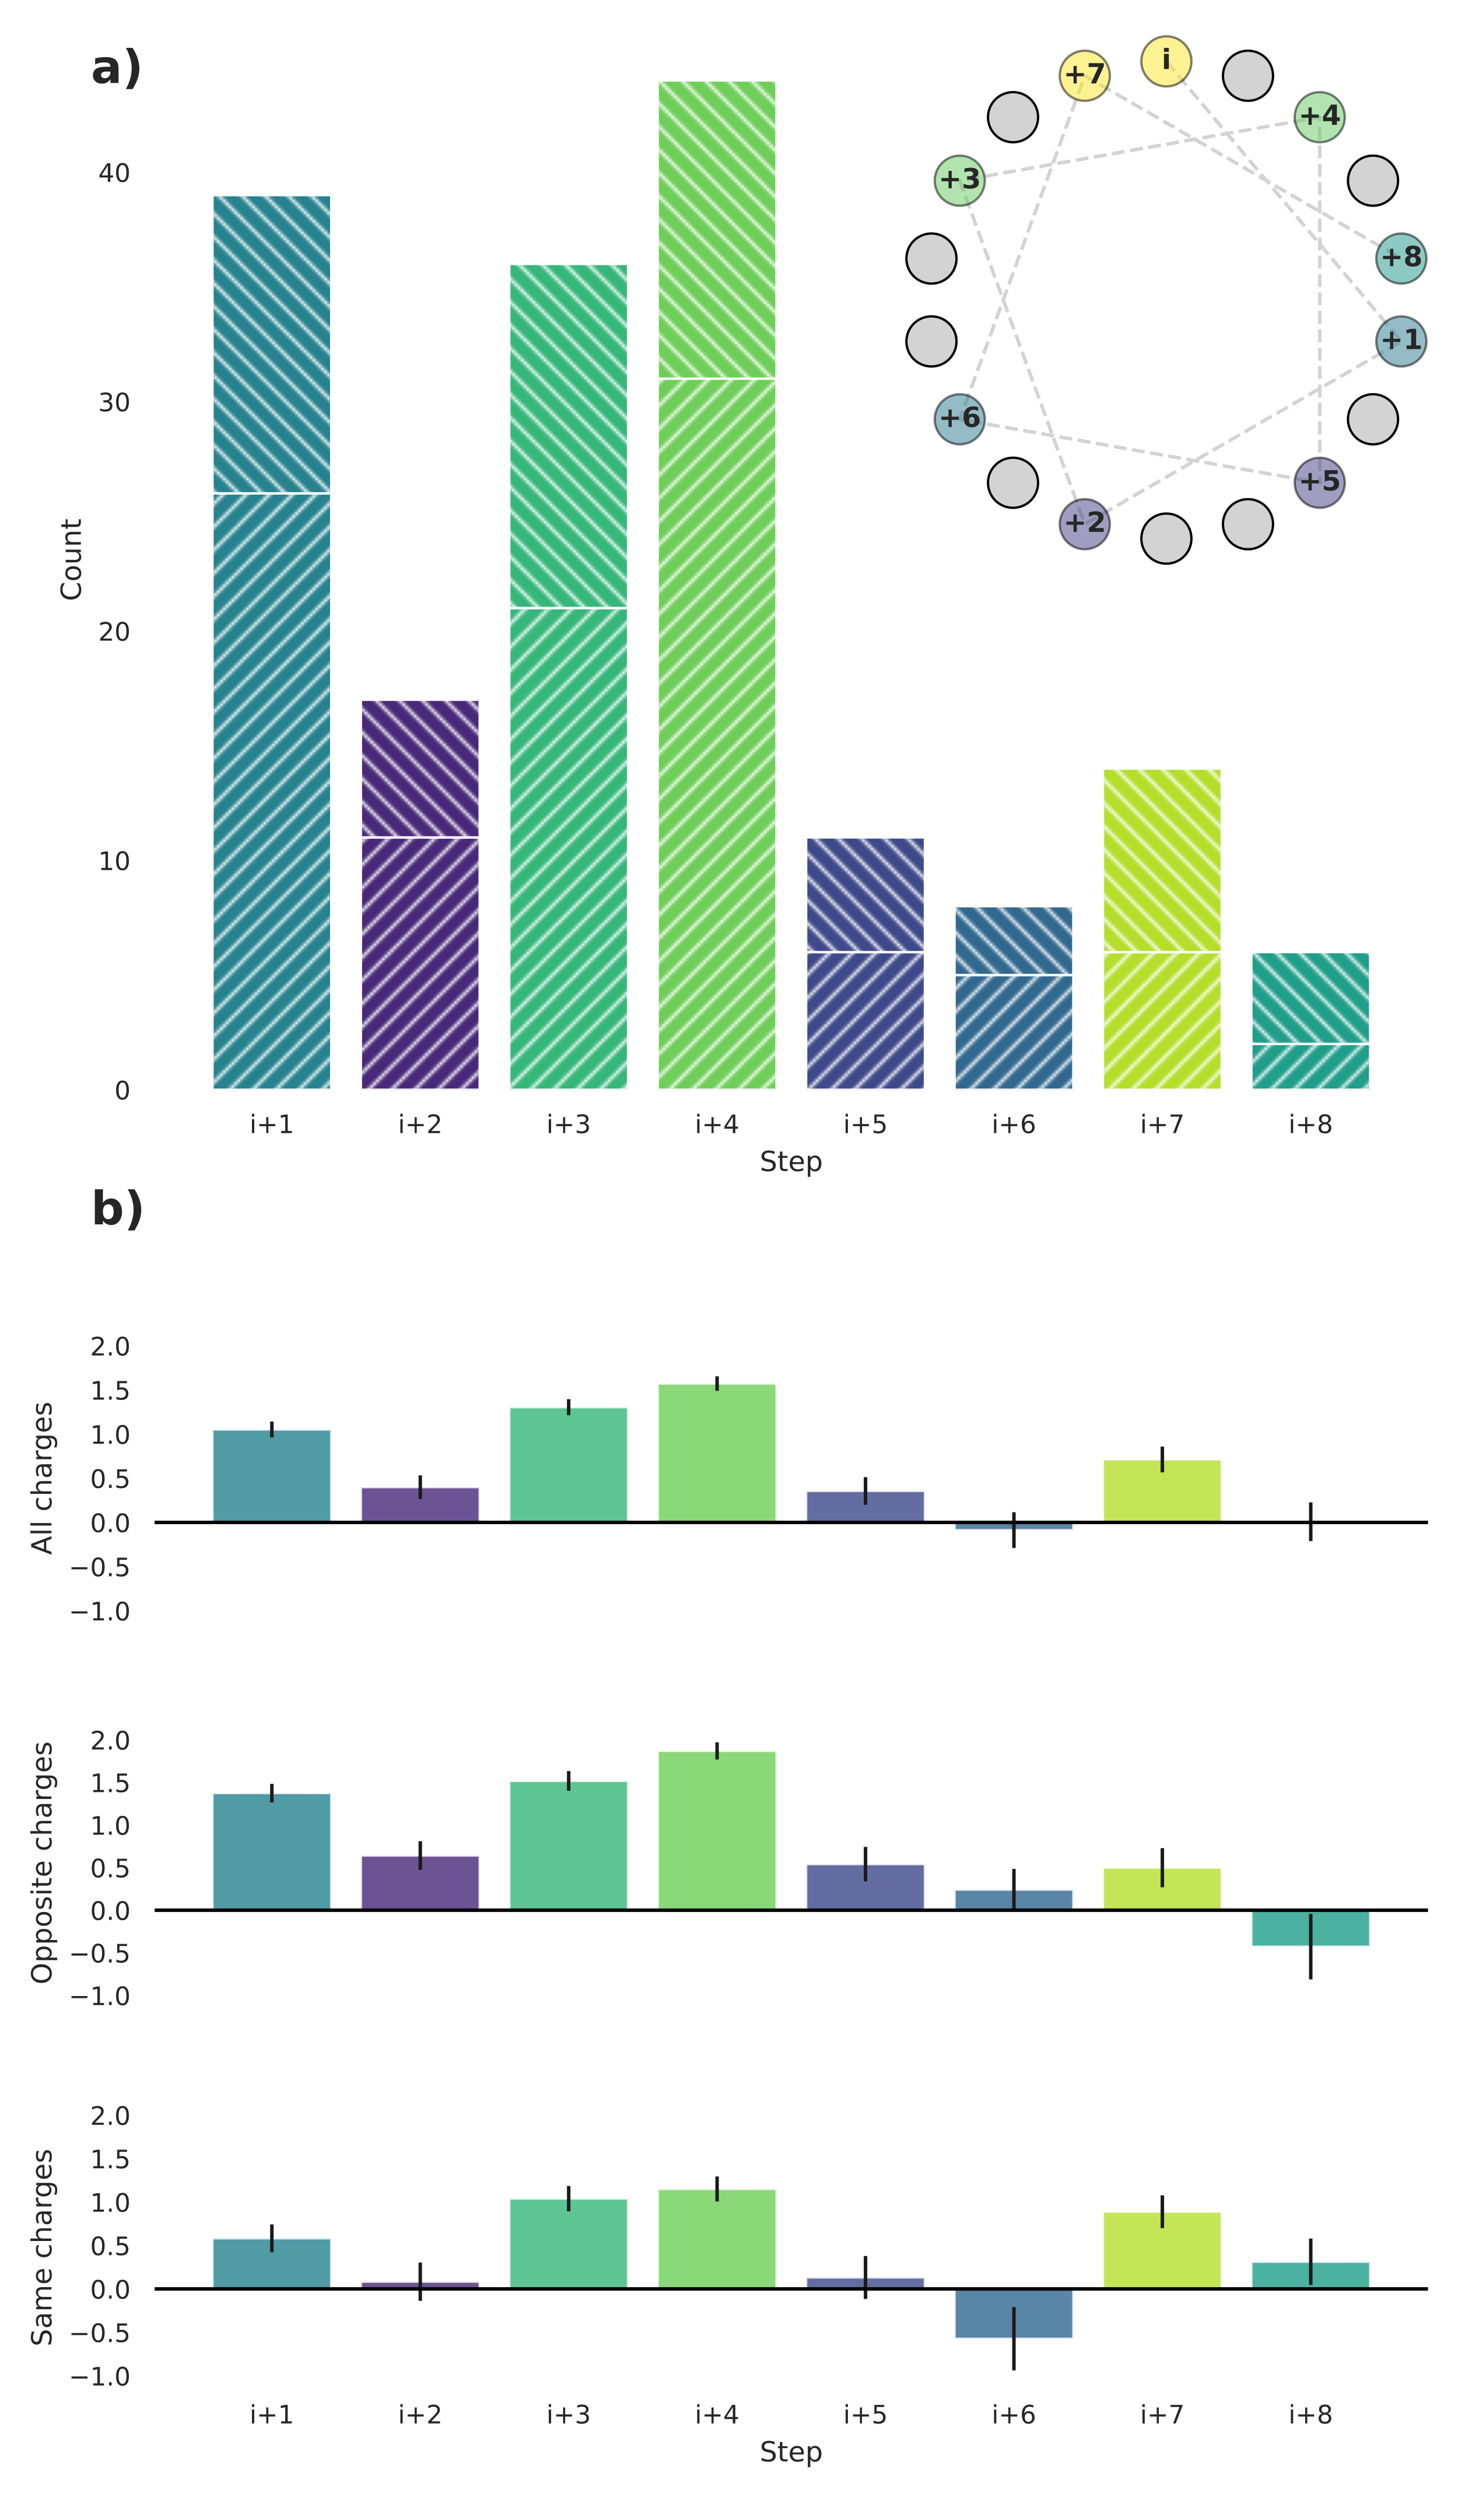 <?xml version="1.0" encoding="utf-8" standalone="no"?>
<!DOCTYPE svg PUBLIC "-//W3C//DTD SVG 1.1//EN"
  "http://www.w3.org/Graphics/SVG/1.1/DTD/svg11.dtd">
<!-- Created with matplotlib (https://matplotlib.org/) -->
<svg height="864pt" version="1.1" viewBox="0 0 504 864" width="504pt" xmlns="http://www.w3.org/2000/svg" xmlns:xlink="http://www.w3.org/1999/xlink">
 <defs>
  <style type="text/css">*{stroke-linecap:butt;stroke-linejoin:round;}</style>
 </defs>
 <g id="figure_1">
  <g id="patch_1">
   <path d="M 0 864 
L 504 864 
L 504 0 
L 0 0 
z
" style="fill:#ffffff;"/>
  </g>
  <g id="axes_1">
   <g id="patch_2">
    <path d="M 53.448 376.636 
L 493.632 376.636 
L 493.632 10.368 
L 53.448 10.368 
z
" style="fill:#ffffff;"/>
   </g>
   <g id="matplotlib.axis_1">
    <g id="xtick_1">
     <g id="text_1">
      <!-- i+1 -->
      <g style="fill:#262626;" transform="translate(86.269 391.623)scale(0.088 -0.088)">
       <defs>
        <path d="M 9.422 54.688 
L 18.406 54.688 
L 18.406 0 
L 9.422 0 
z
M 9.422 75.984 
L 18.406 75.984 
L 18.406 64.594 
L 9.422 64.594 
z
" id="DejaVuSans-105"/>
        <path d="M 46 62.703 
L 46 35.5 
L 73.188 35.5 
L 73.188 27.203 
L 46 27.203 
L 46 0 
L 37.797 0 
L 37.797 27.203 
L 10.594 27.203 
L 10.594 35.5 
L 37.797 35.5 
L 37.797 62.703 
z
" id="DejaVuSans-43"/>
        <path d="M 12.406 8.297 
L 28.516 8.297 
L 28.516 63.922 
L 10.984 60.406 
L 10.984 69.391 
L 28.422 72.906 
L 38.281 72.906 
L 38.281 8.297 
L 54.391 8.297 
L 54.391 0 
L 12.406 0 
z
" id="DejaVuSans-49"/>
       </defs>
       <use xlink:href="#DejaVuSans-105"/>
       <use x="27.783" xlink:href="#DejaVuSans-43"/>
       <use x="111.572" xlink:href="#DejaVuSans-49"/>
      </g>
     </g>
    </g>
    <g id="xtick_2">
     <g id="text_2">
      <!-- i+2 -->
      <g style="fill:#262626;" transform="translate(137.572 391.623)scale(0.088 -0.088)">
       <defs>
        <path d="M 19.188 8.297 
L 53.609 8.297 
L 53.609 0 
L 7.328 0 
L 7.328 8.297 
Q 12.938 14.109 22.625 23.891 
Q 32.328 33.688 34.812 36.531 
Q 39.547 41.844 41.422 45.531 
Q 43.312 49.219 43.312 52.781 
Q 43.312 58.594 39.234 62.25 
Q 35.156 65.922 28.609 65.922 
Q 23.969 65.922 18.812 64.312 
Q 13.672 62.703 7.812 59.422 
L 7.812 69.391 
Q 13.766 71.781 18.938 73 
Q 24.125 74.219 28.422 74.219 
Q 39.75 74.219 46.484 68.547 
Q 53.219 62.891 53.219 53.422 
Q 53.219 48.922 51.531 44.891 
Q 49.859 40.875 45.406 35.406 
Q 44.188 33.984 37.641 27.219 
Q 31.109 20.453 19.188 8.297 
z
" id="DejaVuSans-50"/>
       </defs>
       <use xlink:href="#DejaVuSans-105"/>
       <use x="27.783" xlink:href="#DejaVuSans-43"/>
       <use x="111.572" xlink:href="#DejaVuSans-50"/>
      </g>
     </g>
    </g>
    <g id="xtick_3">
     <g id="text_3">
      <!-- i+3 -->
      <g style="fill:#262626;" transform="translate(188.876 391.623)scale(0.088 -0.088)">
       <defs>
        <path d="M 40.578 39.312 
Q 47.656 37.797 51.625 33 
Q 55.609 28.219 55.609 21.188 
Q 55.609 10.406 48.188 4.484 
Q 40.766 -1.422 27.094 -1.422 
Q 22.516 -1.422 17.656 -0.516 
Q 12.797 0.391 7.625 2.203 
L 7.625 11.719 
Q 11.719 9.328 16.594 8.109 
Q 21.484 6.891 26.812 6.891 
Q 36.078 6.891 40.938 10.547 
Q 45.797 14.203 45.797 21.188 
Q 45.797 27.641 41.281 31.266 
Q 36.766 34.906 28.719 34.906 
L 20.219 34.906 
L 20.219 43.016 
L 29.109 43.016 
Q 36.375 43.016 40.234 45.922 
Q 44.094 48.828 44.094 54.297 
Q 44.094 59.906 40.109 62.906 
Q 36.141 65.922 28.719 65.922 
Q 24.656 65.922 20.016 65.031 
Q 15.375 64.156 9.812 62.312 
L 9.812 71.094 
Q 15.438 72.656 20.344 73.438 
Q 25.25 74.219 29.594 74.219 
Q 40.828 74.219 47.359 69.109 
Q 53.906 64.016 53.906 55.328 
Q 53.906 49.266 50.438 45.094 
Q 46.969 40.922 40.578 39.312 
z
" id="DejaVuSans-51"/>
       </defs>
       <use xlink:href="#DejaVuSans-105"/>
       <use x="27.783" xlink:href="#DejaVuSans-43"/>
       <use x="111.572" xlink:href="#DejaVuSans-51"/>
      </g>
     </g>
    </g>
    <g id="xtick_4">
     <g id="text_4">
      <!-- i+4 -->
      <g style="fill:#262626;" transform="translate(240.179 391.623)scale(0.088 -0.088)">
       <defs>
        <path d="M 37.797 64.312 
L 12.891 25.391 
L 37.797 25.391 
z
M 35.203 72.906 
L 47.609 72.906 
L 47.609 25.391 
L 58.016 25.391 
L 58.016 17.188 
L 47.609 17.188 
L 47.609 0 
L 37.797 0 
L 37.797 17.188 
L 4.891 17.188 
L 4.891 26.703 
z
" id="DejaVuSans-52"/>
       </defs>
       <use xlink:href="#DejaVuSans-105"/>
       <use x="27.783" xlink:href="#DejaVuSans-43"/>
       <use x="111.572" xlink:href="#DejaVuSans-52"/>
      </g>
     </g>
    </g>
    <g id="xtick_5">
     <g id="text_5">
      <!-- i+5 -->
      <g style="fill:#262626;" transform="translate(291.483 391.623)scale(0.088 -0.088)">
       <defs>
        <path d="M 10.797 72.906 
L 49.516 72.906 
L 49.516 64.594 
L 19.828 64.594 
L 19.828 46.734 
Q 21.969 47.469 24.109 47.828 
Q 26.266 48.188 28.422 48.188 
Q 40.625 48.188 47.75 41.5 
Q 54.891 34.812 54.891 23.391 
Q 54.891 11.625 47.562 5.094 
Q 40.234 -1.422 26.906 -1.422 
Q 22.312 -1.422 17.547 -0.641 
Q 12.797 0.141 7.719 1.703 
L 7.719 11.625 
Q 12.109 9.234 16.797 8.062 
Q 21.484 6.891 26.703 6.891 
Q 35.156 6.891 40.078 11.328 
Q 45.016 15.766 45.016 23.391 
Q 45.016 31 40.078 35.438 
Q 35.156 39.891 26.703 39.891 
Q 22.75 39.891 18.812 39.016 
Q 14.891 38.141 10.797 36.281 
z
" id="DejaVuSans-53"/>
       </defs>
       <use xlink:href="#DejaVuSans-105"/>
       <use x="27.783" xlink:href="#DejaVuSans-43"/>
       <use x="111.572" xlink:href="#DejaVuSans-53"/>
      </g>
     </g>
    </g>
    <g id="xtick_6">
     <g id="text_6">
      <!-- i+6 -->
      <g style="fill:#262626;" transform="translate(342.786 391.623)scale(0.088 -0.088)">
       <defs>
        <path d="M 33.016 40.375 
Q 26.375 40.375 22.484 35.828 
Q 18.609 31.297 18.609 23.391 
Q 18.609 15.531 22.484 10.953 
Q 26.375 6.391 33.016 6.391 
Q 39.656 6.391 43.531 10.953 
Q 47.406 15.531 47.406 23.391 
Q 47.406 31.297 43.531 35.828 
Q 39.656 40.375 33.016 40.375 
z
M 52.594 71.297 
L 52.594 62.312 
Q 48.875 64.062 45.094 64.984 
Q 41.312 65.922 37.594 65.922 
Q 27.828 65.922 22.672 59.328 
Q 17.531 52.734 16.797 39.406 
Q 19.672 43.656 24.016 45.922 
Q 28.375 48.188 33.594 48.188 
Q 44.578 48.188 50.953 41.516 
Q 57.328 34.859 57.328 23.391 
Q 57.328 12.156 50.688 5.359 
Q 44.047 -1.422 33.016 -1.422 
Q 20.359 -1.422 13.672 8.266 
Q 6.984 17.969 6.984 36.375 
Q 6.984 53.656 15.188 63.938 
Q 23.391 74.219 37.203 74.219 
Q 40.922 74.219 44.703 73.484 
Q 48.484 72.75 52.594 71.297 
z
" id="DejaVuSans-54"/>
       </defs>
       <use xlink:href="#DejaVuSans-105"/>
       <use x="27.783" xlink:href="#DejaVuSans-43"/>
       <use x="111.572" xlink:href="#DejaVuSans-54"/>
      </g>
     </g>
    </g>
    <g id="xtick_7">
     <g id="text_7">
      <!-- i+7 -->
      <g style="fill:#262626;" transform="translate(394.09 391.623)scale(0.088 -0.088)">
       <defs>
        <path d="M 8.203 72.906 
L 55.078 72.906 
L 55.078 68.703 
L 28.609 0 
L 18.312 0 
L 43.219 64.594 
L 8.203 64.594 
z
" id="DejaVuSans-55"/>
       </defs>
       <use xlink:href="#DejaVuSans-105"/>
       <use x="27.783" xlink:href="#DejaVuSans-43"/>
       <use x="111.572" xlink:href="#DejaVuSans-55"/>
      </g>
     </g>
    </g>
    <g id="xtick_8">
     <g id="text_8">
      <!-- i+8 -->
      <g style="fill:#262626;" transform="translate(445.393 391.623)scale(0.088 -0.088)">
       <defs>
        <path d="M 31.781 34.625 
Q 24.75 34.625 20.719 30.859 
Q 16.703 27.094 16.703 20.516 
Q 16.703 13.922 20.719 10.156 
Q 24.75 6.391 31.781 6.391 
Q 38.812 6.391 42.859 10.172 
Q 46.922 13.969 46.922 20.516 
Q 46.922 27.094 42.891 30.859 
Q 38.875 34.625 31.781 34.625 
z
M 21.922 38.812 
Q 15.578 40.375 12.031 44.719 
Q 8.5 49.078 8.5 55.328 
Q 8.5 64.062 14.719 69.141 
Q 20.953 74.219 31.781 74.219 
Q 42.672 74.219 48.875 69.141 
Q 55.078 64.062 55.078 55.328 
Q 55.078 49.078 51.531 44.719 
Q 48 40.375 41.703 38.812 
Q 48.828 37.156 52.797 32.312 
Q 56.781 27.484 56.781 20.516 
Q 56.781 9.906 50.312 4.234 
Q 43.844 -1.422 31.781 -1.422 
Q 19.734 -1.422 13.25 4.234 
Q 6.781 9.906 6.781 20.516 
Q 6.781 27.484 10.781 32.312 
Q 14.797 37.156 21.922 38.812 
z
M 18.312 54.391 
Q 18.312 48.734 21.844 45.562 
Q 25.391 42.391 31.781 42.391 
Q 38.141 42.391 41.719 45.562 
Q 45.312 48.734 45.312 54.391 
Q 45.312 60.062 41.719 63.234 
Q 38.141 66.406 31.781 66.406 
Q 25.391 66.406 21.844 63.234 
Q 18.312 60.062 18.312 54.391 
z
" id="DejaVuSans-56"/>
       </defs>
       <use xlink:href="#DejaVuSans-105"/>
       <use x="27.783" xlink:href="#DejaVuSans-43"/>
       <use x="111.572" xlink:href="#DejaVuSans-56"/>
      </g>
     </g>
    </g>
    <g id="text_9">
     <!-- Step -->
     <g style="fill:#262626;" transform="translate(262.61 404.747)scale(0.096 -0.096)">
      <defs>
       <path d="M 53.516 70.516 
L 53.516 60.891 
Q 47.906 63.578 42.922 64.891 
Q 37.938 66.219 33.297 66.219 
Q 25.25 66.219 20.875 63.094 
Q 16.5 59.969 16.5 54.203 
Q 16.5 49.359 19.406 46.891 
Q 22.312 44.438 30.422 42.922 
L 36.375 41.703 
Q 47.406 39.594 52.656 34.297 
Q 57.906 29 57.906 20.125 
Q 57.906 9.516 50.797 4.047 
Q 43.703 -1.422 29.984 -1.422 
Q 24.812 -1.422 18.969 -0.25 
Q 13.141 0.922 6.891 3.219 
L 6.891 13.375 
Q 12.891 10.016 18.656 8.297 
Q 24.422 6.594 29.984 6.594 
Q 38.422 6.594 43.016 9.906 
Q 47.609 13.234 47.609 19.391 
Q 47.609 24.75 44.312 27.781 
Q 41.016 30.812 33.5 32.328 
L 27.484 33.5 
Q 16.453 35.688 11.516 40.375 
Q 6.594 45.062 6.594 53.422 
Q 6.594 63.094 13.406 68.656 
Q 20.219 74.219 32.172 74.219 
Q 37.312 74.219 42.625 73.281 
Q 47.953 72.359 53.516 70.516 
z
" id="DejaVuSans-83"/>
       <path d="M 18.312 70.219 
L 18.312 54.688 
L 36.812 54.688 
L 36.812 47.703 
L 18.312 47.703 
L 18.312 18.016 
Q 18.312 11.328 20.141 9.422 
Q 21.969 7.516 27.594 7.516 
L 36.812 7.516 
L 36.812 0 
L 27.594 0 
Q 17.188 0 13.234 3.875 
Q 9.281 7.766 9.281 18.016 
L 9.281 47.703 
L 2.688 47.703 
L 2.688 54.688 
L 9.281 54.688 
L 9.281 70.219 
z
" id="DejaVuSans-116"/>
       <path d="M 56.203 29.594 
L 56.203 25.203 
L 14.891 25.203 
Q 15.484 15.922 20.484 11.062 
Q 25.484 6.203 34.422 6.203 
Q 39.594 6.203 44.453 7.469 
Q 49.312 8.734 54.109 11.281 
L 54.109 2.781 
Q 49.266 0.734 44.188 -0.344 
Q 39.109 -1.422 33.891 -1.422 
Q 20.797 -1.422 13.156 6.188 
Q 5.516 13.812 5.516 26.812 
Q 5.516 40.234 12.766 48.109 
Q 20.016 56 32.328 56 
Q 43.359 56 49.781 48.891 
Q 56.203 41.797 56.203 29.594 
z
M 47.219 32.234 
Q 47.125 39.594 43.094 43.984 
Q 39.062 48.391 32.422 48.391 
Q 24.906 48.391 20.391 44.141 
Q 15.875 39.891 15.188 32.172 
z
" id="DejaVuSans-101"/>
       <path d="M 18.109 8.203 
L 18.109 -20.797 
L 9.078 -20.797 
L 9.078 54.688 
L 18.109 54.688 
L 18.109 46.391 
Q 20.953 51.266 25.266 53.625 
Q 29.594 56 35.594 56 
Q 45.562 56 51.781 48.094 
Q 58.016 40.188 58.016 27.297 
Q 58.016 14.406 51.781 6.484 
Q 45.562 -1.422 35.594 -1.422 
Q 29.594 -1.422 25.266 0.953 
Q 20.953 3.328 18.109 8.203 
z
M 48.688 27.297 
Q 48.688 37.203 44.609 42.844 
Q 40.531 48.484 33.406 48.484 
Q 26.266 48.484 22.188 42.844 
Q 18.109 37.203 18.109 27.297 
Q 18.109 17.391 22.188 11.75 
Q 26.266 6.109 33.406 6.109 
Q 40.531 6.109 44.609 11.75 
Q 48.688 17.391 48.688 27.297 
z
" id="DejaVuSans-112"/>
      </defs>
      <use xlink:href="#DejaVuSans-83"/>
      <use x="63.477" xlink:href="#DejaVuSans-116"/>
      <use x="102.686" xlink:href="#DejaVuSans-101"/>
      <use x="164.209" xlink:href="#DejaVuSans-112"/>
     </g>
    </g>
   </g>
   <g id="matplotlib.axis_2">
    <g id="ytick_1">
     <g id="text_10">
      <!-- 0 -->
      <g style="fill:#262626;" transform="translate(39.549 379.979)scale(0.088 -0.088)">
       <defs>
        <path d="M 31.781 66.406 
Q 24.172 66.406 20.328 58.906 
Q 16.5 51.422 16.5 36.375 
Q 16.5 21.391 20.328 13.891 
Q 24.172 6.391 31.781 6.391 
Q 39.453 6.391 43.281 13.891 
Q 47.125 21.391 47.125 36.375 
Q 47.125 51.422 43.281 58.906 
Q 39.453 66.406 31.781 66.406 
z
M 31.781 74.219 
Q 44.047 74.219 50.516 64.516 
Q 56.984 54.828 56.984 36.375 
Q 56.984 17.969 50.516 8.266 
Q 44.047 -1.422 31.781 -1.422 
Q 19.531 -1.422 13.062 8.266 
Q 6.594 17.969 6.594 36.375 
Q 6.594 54.828 13.062 64.516 
Q 19.531 74.219 31.781 74.219 
z
" id="DejaVuSans-48"/>
       </defs>
       <use xlink:href="#DejaVuSans-48"/>
      </g>
     </g>
    </g>
    <g id="ytick_2">
     <g id="text_11">
      <!-- 10 -->
      <g style="fill:#262626;" transform="translate(33.95 300.701)scale(0.088 -0.088)">
       <use xlink:href="#DejaVuSans-49"/>
       <use x="63.623" xlink:href="#DejaVuSans-48"/>
      </g>
     </g>
    </g>
    <g id="ytick_3">
     <g id="text_12">
      <!-- 20 -->
      <g style="fill:#262626;" transform="translate(33.95 221.422)scale(0.088 -0.088)">
       <use xlink:href="#DejaVuSans-50"/>
       <use x="63.623" xlink:href="#DejaVuSans-48"/>
      </g>
     </g>
    </g>
    <g id="ytick_4">
     <g id="text_13">
      <!-- 30 -->
      <g style="fill:#262626;" transform="translate(33.95 142.143)scale(0.088 -0.088)">
       <use xlink:href="#DejaVuSans-51"/>
       <use x="63.623" xlink:href="#DejaVuSans-48"/>
      </g>
     </g>
    </g>
    <g id="ytick_5">
     <g id="text_14">
      <!-- 40 -->
      <g style="fill:#262626;" transform="translate(33.95 62.864)scale(0.088 -0.088)">
       <use xlink:href="#DejaVuSans-52"/>
       <use x="63.623" xlink:href="#DejaVuSans-48"/>
      </g>
     </g>
    </g>
    <g id="text_15">
     <!-- Count -->
     <g style="fill:#262626;" transform="translate(27.953 207.757)rotate(-90)scale(0.096 -0.096)">
      <defs>
       <path d="M 64.406 67.281 
L 64.406 56.891 
Q 59.422 61.531 53.781 63.812 
Q 48.141 66.109 41.797 66.109 
Q 29.297 66.109 22.656 58.469 
Q 16.016 50.828 16.016 36.375 
Q 16.016 21.969 22.656 14.328 
Q 29.297 6.688 41.797 6.688 
Q 48.141 6.688 53.781 8.984 
Q 59.422 11.281 64.406 15.922 
L 64.406 5.609 
Q 59.234 2.094 53.438 0.328 
Q 47.656 -1.422 41.219 -1.422 
Q 24.656 -1.422 15.125 8.703 
Q 5.609 18.844 5.609 36.375 
Q 5.609 53.953 15.125 64.078 
Q 24.656 74.219 41.219 74.219 
Q 47.75 74.219 53.531 72.484 
Q 59.328 70.75 64.406 67.281 
z
" id="DejaVuSans-67"/>
       <path d="M 30.609 48.391 
Q 23.391 48.391 19.188 42.75 
Q 14.984 37.109 14.984 27.297 
Q 14.984 17.484 19.156 11.844 
Q 23.344 6.203 30.609 6.203 
Q 37.797 6.203 41.984 11.859 
Q 46.188 17.531 46.188 27.297 
Q 46.188 37.016 41.984 42.703 
Q 37.797 48.391 30.609 48.391 
z
M 30.609 56 
Q 42.328 56 49.016 48.375 
Q 55.719 40.766 55.719 27.297 
Q 55.719 13.875 49.016 6.219 
Q 42.328 -1.422 30.609 -1.422 
Q 18.844 -1.422 12.172 6.219 
Q 5.516 13.875 5.516 27.297 
Q 5.516 40.766 12.172 48.375 
Q 18.844 56 30.609 56 
z
" id="DejaVuSans-111"/>
       <path d="M 8.5 21.578 
L 8.5 54.688 
L 17.484 54.688 
L 17.484 21.922 
Q 17.484 14.156 20.5 10.266 
Q 23.531 6.391 29.594 6.391 
Q 36.859 6.391 41.078 11.031 
Q 45.312 15.672 45.312 23.688 
L 45.312 54.688 
L 54.297 54.688 
L 54.297 0 
L 45.312 0 
L 45.312 8.406 
Q 42.047 3.422 37.719 1 
Q 33.406 -1.422 27.688 -1.422 
Q 18.266 -1.422 13.375 4.438 
Q 8.5 10.297 8.5 21.578 
z
M 31.109 56 
z
" id="DejaVuSans-117"/>
       <path d="M 54.891 33.016 
L 54.891 0 
L 45.906 0 
L 45.906 32.719 
Q 45.906 40.484 42.875 44.328 
Q 39.844 48.188 33.797 48.188 
Q 26.516 48.188 22.312 43.547 
Q 18.109 38.922 18.109 30.906 
L 18.109 0 
L 9.078 0 
L 9.078 54.688 
L 18.109 54.688 
L 18.109 46.188 
Q 21.344 51.125 25.703 53.562 
Q 30.078 56 35.797 56 
Q 45.219 56 50.047 50.172 
Q 54.891 44.344 54.891 33.016 
z
" id="DejaVuSans-110"/>
      </defs>
      <use xlink:href="#DejaVuSans-67"/>
      <use x="69.824" xlink:href="#DejaVuSans-111"/>
      <use x="131.006" xlink:href="#DejaVuSans-117"/>
      <use x="194.385" xlink:href="#DejaVuSans-110"/>
      <use x="257.764" xlink:href="#DejaVuSans-116"/>
     </g>
    </g>
   </g>
   <g id="patch_3">
    <path clip-path="url(#p4a3768d71a)" d="M 73.456 376.636 
L 114.499 376.636 
L 114.499 170.511 
L 73.456 170.511 
z
" style="fill:url(#h4d6fb77984);stroke:#ffffff;stroke-linejoin:miter;stroke-width:0.8;"/>
   </g>
   <g id="patch_4">
    <path clip-path="url(#p4a3768d71a)" d="M 124.76 376.636 
L 165.803 376.636 
L 165.803 289.429 
L 124.76 289.429 
z
" style="fill:url(#h6e49cec197);stroke:#ffffff;stroke-linejoin:miter;stroke-width:0.8;"/>
   </g>
   <g id="patch_5">
    <path clip-path="url(#p4a3768d71a)" d="M 176.063 376.636 
L 217.106 376.636 
L 217.106 210.151 
L 176.063 210.151 
z
" style="fill:url(#hb8dcd69134);stroke:#ffffff;stroke-linejoin:miter;stroke-width:0.8;"/>
   </g>
   <g id="patch_6">
    <path clip-path="url(#p4a3768d71a)" d="M 227.367 376.636 
L 268.41 376.636 
L 268.41 130.872 
L 227.367 130.872 
z
" style="fill:url(#h8581bf6791);stroke:#ffffff;stroke-linejoin:miter;stroke-width:0.8;"/>
   </g>
   <g id="patch_7">
    <path clip-path="url(#p4a3768d71a)" d="M 278.67 376.636 
L 319.713 376.636 
L 319.713 329.069 
L 278.67 329.069 
z
" style="fill:url(#hf0945792a7);stroke:#ffffff;stroke-linejoin:miter;stroke-width:0.8;"/>
   </g>
   <g id="patch_8">
    <path clip-path="url(#p4a3768d71a)" d="M 329.974 376.636 
L 371.017 376.636 
L 371.017 336.997 
L 329.974 336.997 
z
" style="fill:url(#h32711d294e);stroke:#ffffff;stroke-linejoin:miter;stroke-width:0.8;"/>
   </g>
   <g id="patch_9">
    <path clip-path="url(#p4a3768d71a)" d="M 381.277 376.636 
L 422.32 376.636 
L 422.32 329.069 
L 381.277 329.069 
z
" style="fill:url(#h49624324d8);stroke:#ffffff;stroke-linejoin:miter;stroke-width:0.8;"/>
   </g>
   <g id="patch_10">
    <path clip-path="url(#p4a3768d71a)" d="M 432.581 376.636 
L 473.624 376.636 
L 473.624 360.78 
L 432.581 360.78 
z
" style="fill:url(#hd700ad9ef9);stroke:#ffffff;stroke-linejoin:miter;stroke-width:0.8;"/>
   </g>
   <g id="patch_11">
    <path clip-path="url(#p4a3768d71a)" d="M 73.456 170.511 
L 114.499 170.511 
L 114.499 67.449 
L 73.456 67.449 
z
" style="fill:url(#h66b5b092f3);stroke:#ffffff;stroke-linejoin:miter;stroke-width:0.8;"/>
   </g>
   <g id="patch_12">
    <path clip-path="url(#p4a3768d71a)" d="M 124.76 289.429 
L 165.803 289.429 
L 165.803 241.862 
L 124.76 241.862 
z
" style="fill:url(#h0bc1dfe585);stroke:#ffffff;stroke-linejoin:miter;stroke-width:0.8;"/>
   </g>
   <g id="patch_13">
    <path clip-path="url(#p4a3768d71a)" d="M 176.063 210.151 
L 217.106 210.151 
L 217.106 91.232 
L 176.063 91.232 
z
" style="fill:url(#h935f12bb4e);stroke:#ffffff;stroke-linejoin:miter;stroke-width:0.8;"/>
   </g>
   <g id="patch_14">
    <path clip-path="url(#p4a3768d71a)" d="M 227.367 130.872 
L 268.41 130.872 
L 268.41 27.809 
L 227.367 27.809 
z
" style="fill:url(#h49fdd917e9);stroke:#ffffff;stroke-linejoin:miter;stroke-width:0.8;"/>
   </g>
   <g id="patch_15">
    <path clip-path="url(#p4a3768d71a)" d="M 278.67 329.069 
L 319.713 329.069 
L 319.713 289.429 
L 278.67 289.429 
z
" style="fill:url(#had780e45fb);stroke:#ffffff;stroke-linejoin:miter;stroke-width:0.8;"/>
   </g>
   <g id="patch_16">
    <path clip-path="url(#p4a3768d71a)" d="M 329.974 336.997 
L 371.017 336.997 
L 371.017 313.213 
L 329.974 313.213 
z
" style="fill:url(#h7cea9dac31);stroke:#ffffff;stroke-linejoin:miter;stroke-width:0.8;"/>
   </g>
   <g id="patch_17">
    <path clip-path="url(#p4a3768d71a)" d="M 381.277 329.069 
L 422.32 329.069 
L 422.32 265.646 
L 381.277 265.646 
z
" style="fill:url(#hf72995d27e);stroke:#ffffff;stroke-linejoin:miter;stroke-width:0.8;"/>
   </g>
   <g id="patch_18">
    <path clip-path="url(#p4a3768d71a)" d="M 432.581 360.78 
L 473.624 360.78 
L 473.624 329.069 
L 432.581 329.069 
z
" style="fill:url(#h5c7ef3c6b3);stroke:#ffffff;stroke-linejoin:miter;stroke-width:0.8;"/>
   </g>
  </g>
  <g id="axes_2">
   <g id="patch_19">
    <path d="M 53.448 556.702 
L 493.632 556.702 
L 493.632 465.135 
L 53.448 465.135 
z
" style="fill:#ffffff;"/>
   </g>
   <g id="matplotlib.axis_3"/>
   <g id="matplotlib.axis_4">
    <g id="ytick_6">
     <g id="text_16">
      <!-- −1.0 -->
      <g style="fill:#262626;" transform="translate(23.779 560.045)scale(0.088 -0.088)">
       <defs>
        <path d="M 10.594 35.5 
L 73.188 35.5 
L 73.188 27.203 
L 10.594 27.203 
z
" id="DejaVuSans-8722"/>
        <path d="M 10.688 12.406 
L 21 12.406 
L 21 0 
L 10.688 0 
z
" id="DejaVuSans-46"/>
       </defs>
       <use xlink:href="#DejaVuSans-8722"/>
       <use x="83.789" xlink:href="#DejaVuSans-49"/>
       <use x="147.412" xlink:href="#DejaVuSans-46"/>
       <use x="179.199" xlink:href="#DejaVuSans-48"/>
      </g>
     </g>
    </g>
    <g id="ytick_7">
     <g id="text_17">
      <!-- −0.5 -->
      <g style="fill:#262626;" transform="translate(23.779 544.784)scale(0.088 -0.088)">
       <use xlink:href="#DejaVuSans-8722"/>
       <use x="83.789" xlink:href="#DejaVuSans-48"/>
       <use x="147.412" xlink:href="#DejaVuSans-46"/>
       <use x="179.199" xlink:href="#DejaVuSans-53"/>
      </g>
     </g>
    </g>
    <g id="ytick_8">
     <g id="text_18">
      <!-- 0.0 -->
      <g style="fill:#262626;" transform="translate(31.153 529.523)scale(0.088 -0.088)">
       <use xlink:href="#DejaVuSans-48"/>
       <use x="63.623" xlink:href="#DejaVuSans-46"/>
       <use x="95.41" xlink:href="#DejaVuSans-48"/>
      </g>
     </g>
    </g>
    <g id="ytick_9">
     <g id="text_19">
      <!-- 0.5 -->
      <g style="fill:#262626;" transform="translate(31.153 514.262)scale(0.088 -0.088)">
       <use xlink:href="#DejaVuSans-48"/>
       <use x="63.623" xlink:href="#DejaVuSans-46"/>
       <use x="95.41" xlink:href="#DejaVuSans-53"/>
      </g>
     </g>
    </g>
    <g id="ytick_10">
     <g id="text_20">
      <!-- 1.0 -->
      <g style="fill:#262626;" transform="translate(31.153 499.001)scale(0.088 -0.088)">
       <use xlink:href="#DejaVuSans-49"/>
       <use x="63.623" xlink:href="#DejaVuSans-46"/>
       <use x="95.41" xlink:href="#DejaVuSans-48"/>
      </g>
     </g>
    </g>
    <g id="ytick_11">
     <g id="text_21">
      <!-- 1.5 -->
      <g style="fill:#262626;" transform="translate(31.153 483.739)scale(0.088 -0.088)">
       <use xlink:href="#DejaVuSans-49"/>
       <use x="63.623" xlink:href="#DejaVuSans-46"/>
       <use x="95.41" xlink:href="#DejaVuSans-53"/>
      </g>
     </g>
    </g>
    <g id="ytick_12">
     <g id="text_22">
      <!-- 2.0 -->
      <g style="fill:#262626;" transform="translate(31.153 468.478)scale(0.088 -0.088)">
       <use xlink:href="#DejaVuSans-50"/>
       <use x="63.623" xlink:href="#DejaVuSans-46"/>
       <use x="95.41" xlink:href="#DejaVuSans-48"/>
      </g>
     </g>
    </g>
    <g id="text_23">
     <!-- All charges -->
     <g style="fill:#262626;" transform="translate(17.783 537.408)rotate(-90)scale(0.096 -0.096)">
      <defs>
       <path d="M 34.188 63.188 
L 20.797 26.906 
L 47.609 26.906 
z
M 28.609 72.906 
L 39.797 72.906 
L 67.578 0 
L 57.328 0 
L 50.688 18.703 
L 17.828 18.703 
L 11.188 0 
L 0.781 0 
z
" id="DejaVuSans-65"/>
       <path d="M 9.422 75.984 
L 18.406 75.984 
L 18.406 0 
L 9.422 0 
z
" id="DejaVuSans-108"/>
       <path id="DejaVuSans-32"/>
       <path d="M 48.781 52.594 
L 48.781 44.188 
Q 44.969 46.297 41.141 47.344 
Q 37.312 48.391 33.406 48.391 
Q 24.656 48.391 19.812 42.844 
Q 14.984 37.312 14.984 27.297 
Q 14.984 17.281 19.812 11.734 
Q 24.656 6.203 33.406 6.203 
Q 37.312 6.203 41.141 7.25 
Q 44.969 8.297 48.781 10.406 
L 48.781 2.094 
Q 45.016 0.344 40.984 -0.531 
Q 36.969 -1.422 32.422 -1.422 
Q 20.062 -1.422 12.781 6.344 
Q 5.516 14.109 5.516 27.297 
Q 5.516 40.672 12.859 48.328 
Q 20.219 56 33.016 56 
Q 37.156 56 41.109 55.141 
Q 45.062 54.297 48.781 52.594 
z
" id="DejaVuSans-99"/>
       <path d="M 54.891 33.016 
L 54.891 0 
L 45.906 0 
L 45.906 32.719 
Q 45.906 40.484 42.875 44.328 
Q 39.844 48.188 33.797 48.188 
Q 26.516 48.188 22.312 43.547 
Q 18.109 38.922 18.109 30.906 
L 18.109 0 
L 9.078 0 
L 9.078 75.984 
L 18.109 75.984 
L 18.109 46.188 
Q 21.344 51.125 25.703 53.562 
Q 30.078 56 35.797 56 
Q 45.219 56 50.047 50.172 
Q 54.891 44.344 54.891 33.016 
z
" id="DejaVuSans-104"/>
       <path d="M 34.281 27.484 
Q 23.391 27.484 19.188 25 
Q 14.984 22.516 14.984 16.5 
Q 14.984 11.719 18.141 8.906 
Q 21.297 6.109 26.703 6.109 
Q 34.188 6.109 38.703 11.406 
Q 43.219 16.703 43.219 25.484 
L 43.219 27.484 
z
M 52.203 31.203 
L 52.203 0 
L 43.219 0 
L 43.219 8.297 
Q 40.141 3.328 35.547 0.953 
Q 30.953 -1.422 24.312 -1.422 
Q 15.922 -1.422 10.953 3.297 
Q 6 8.016 6 15.922 
Q 6 25.141 12.172 29.828 
Q 18.359 34.516 30.609 34.516 
L 43.219 34.516 
L 43.219 35.406 
Q 43.219 41.609 39.141 45 
Q 35.062 48.391 27.688 48.391 
Q 23 48.391 18.547 47.266 
Q 14.109 46.141 10.016 43.891 
L 10.016 52.203 
Q 14.938 54.109 19.578 55.047 
Q 24.219 56 28.609 56 
Q 40.484 56 46.344 49.844 
Q 52.203 43.703 52.203 31.203 
z
" id="DejaVuSans-97"/>
       <path d="M 41.109 46.297 
Q 39.594 47.172 37.812 47.578 
Q 36.031 48 33.891 48 
Q 26.266 48 22.188 43.047 
Q 18.109 38.094 18.109 28.812 
L 18.109 0 
L 9.078 0 
L 9.078 54.688 
L 18.109 54.688 
L 18.109 46.188 
Q 20.953 51.172 25.484 53.578 
Q 30.031 56 36.531 56 
Q 37.453 56 38.578 55.875 
Q 39.703 55.766 41.062 55.516 
z
" id="DejaVuSans-114"/>
       <path d="M 45.406 27.984 
Q 45.406 37.75 41.375 43.109 
Q 37.359 48.484 30.078 48.484 
Q 22.859 48.484 18.828 43.109 
Q 14.797 37.75 14.797 27.984 
Q 14.797 18.266 18.828 12.891 
Q 22.859 7.516 30.078 7.516 
Q 37.359 7.516 41.375 12.891 
Q 45.406 18.266 45.406 27.984 
z
M 54.391 6.781 
Q 54.391 -7.172 48.188 -13.984 
Q 42 -20.797 29.203 -20.797 
Q 24.469 -20.797 20.266 -20.094 
Q 16.062 -19.391 12.109 -17.922 
L 12.109 -9.188 
Q 16.062 -11.328 19.922 -12.344 
Q 23.781 -13.375 27.781 -13.375 
Q 36.625 -13.375 41.016 -8.766 
Q 45.406 -4.156 45.406 5.172 
L 45.406 9.625 
Q 42.625 4.781 38.281 2.391 
Q 33.938 0 27.875 0 
Q 17.828 0 11.672 7.656 
Q 5.516 15.328 5.516 27.984 
Q 5.516 40.672 11.672 48.328 
Q 17.828 56 27.875 56 
Q 33.938 56 38.281 53.609 
Q 42.625 51.219 45.406 46.391 
L 45.406 54.688 
L 54.391 54.688 
z
" id="DejaVuSans-103"/>
       <path d="M 44.281 53.078 
L 44.281 44.578 
Q 40.484 46.531 36.375 47.5 
Q 32.281 48.484 27.875 48.484 
Q 21.188 48.484 17.844 46.438 
Q 14.5 44.391 14.5 40.281 
Q 14.5 37.156 16.891 35.375 
Q 19.281 33.594 26.516 31.984 
L 29.594 31.297 
Q 39.156 29.25 43.188 25.516 
Q 47.219 21.781 47.219 15.094 
Q 47.219 7.469 41.188 3.016 
Q 35.156 -1.422 24.609 -1.422 
Q 20.219 -1.422 15.453 -0.562 
Q 10.688 0.297 5.422 2 
L 5.422 11.281 
Q 10.406 8.688 15.234 7.391 
Q 20.062 6.109 24.812 6.109 
Q 31.156 6.109 34.562 8.281 
Q 37.984 10.453 37.984 14.406 
Q 37.984 18.062 35.516 20.016 
Q 33.062 21.969 24.703 23.781 
L 21.578 24.516 
Q 13.234 26.266 9.516 29.906 
Q 5.812 33.547 5.812 39.891 
Q 5.812 47.609 11.281 51.797 
Q 16.75 56 26.812 56 
Q 31.781 56 36.172 55.266 
Q 40.578 54.547 44.281 53.078 
z
" id="DejaVuSans-115"/>
      </defs>
      <use xlink:href="#DejaVuSans-65"/>
      <use x="68.408" xlink:href="#DejaVuSans-108"/>
      <use x="96.191" xlink:href="#DejaVuSans-108"/>
      <use x="123.975" xlink:href="#DejaVuSans-32"/>
      <use x="155.762" xlink:href="#DejaVuSans-99"/>
      <use x="210.742" xlink:href="#DejaVuSans-104"/>
      <use x="274.121" xlink:href="#DejaVuSans-97"/>
      <use x="335.4" xlink:href="#DejaVuSans-114"/>
      <use x="374.764" xlink:href="#DejaVuSans-103"/>
      <use x="438.24" xlink:href="#DejaVuSans-101"/>
      <use x="499.764" xlink:href="#DejaVuSans-115"/>
     </g>
    </g>
   </g>
   <g id="patch_20">
    <path clip-path="url(#pd9c17043cc)" d="M 73.456 526.18 
L 114.499 526.18 
L 114.499 494.07 
L 73.456 494.07 
z
" style="fill:#26828e;opacity:0.8;stroke:#ffffff;stroke-linejoin:miter;stroke-width:0.8;"/>
   </g>
   <g id="patch_21">
    <path clip-path="url(#pd9c17043cc)" d="M 124.76 526.18 
L 165.803 526.18 
L 165.803 514.006 
L 124.76 514.006 
z
" style="fill:#482878;opacity:0.8;stroke:#ffffff;stroke-linejoin:miter;stroke-width:0.8;"/>
   </g>
   <g id="patch_22">
    <path clip-path="url(#pd9c17043cc)" d="M 176.063 526.18 
L 217.106 526.18 
L 217.106 486.357 
L 176.063 486.357 
z
" style="fill:#35b779;opacity:0.8;stroke:#ffffff;stroke-linejoin:miter;stroke-width:0.8;"/>
   </g>
   <g id="patch_23">
    <path clip-path="url(#pd9c17043cc)" d="M 227.367 526.18 
L 268.41 526.18 
L 268.41 478.19 
L 227.367 478.19 
z
" style="fill:#6ece58;opacity:0.8;stroke:#ffffff;stroke-linejoin:miter;stroke-width:0.8;"/>
   </g>
   <g id="patch_24">
    <path clip-path="url(#pd9c17043cc)" d="M 278.67 526.18 
L 319.713 526.18 
L 319.713 515.305 
L 278.67 515.305 
z
" style="fill:#3e4989;opacity:0.8;stroke:#ffffff;stroke-linejoin:miter;stroke-width:0.8;"/>
   </g>
   <g id="patch_25">
    <path clip-path="url(#pd9c17043cc)" d="M 329.974 526.18 
L 371.017 526.18 
L 371.017 528.829 
L 329.974 528.829 
z
" style="fill:#31688e;opacity:0.8;stroke:#ffffff;stroke-linejoin:miter;stroke-width:0.8;"/>
   </g>
   <g id="patch_26">
    <path clip-path="url(#pd9c17043cc)" d="M 381.277 526.18 
L 422.32 526.18 
L 422.32 504.424 
L 381.277 504.424 
z
" style="fill:#b5de2b;opacity:0.8;stroke:#ffffff;stroke-linejoin:miter;stroke-width:0.8;"/>
   </g>
   <g id="patch_27">
    <path clip-path="url(#pd9c17043cc)" d="M 432.581 526.18 
L 473.624 526.18 
L 473.624 525.941 
L 432.581 525.941 
z
" style="fill:#1f9e89;opacity:0.8;stroke:#ffffff;stroke-linejoin:miter;stroke-width:0.8;"/>
   </g>
   <g id="LineCollection_1">
    <path clip-path="url(#pd9c17043cc)" d="M 93.978 491.324 
L 93.978 496.815 
" style="fill:none;stroke:#1a1a1a;stroke-width:1.2;"/>
    <path clip-path="url(#pd9c17043cc)" d="M 145.281 509.923 
L 145.281 518.088 
" style="fill:none;stroke:#1a1a1a;stroke-width:1.2;"/>
    <path clip-path="url(#pd9c17043cc)" d="M 196.585 483.587 
L 196.585 489.126 
" style="fill:none;stroke:#1a1a1a;stroke-width:1.2;"/>
    <path clip-path="url(#pd9c17043cc)" d="M 247.888 475.668 
L 247.888 480.712 
" style="fill:none;stroke:#1a1a1a;stroke-width:1.2;"/>
    <path clip-path="url(#pd9c17043cc)" d="M 299.192 510.528 
L 299.192 520.083 
" style="fill:none;stroke:#1a1a1a;stroke-width:1.2;"/>
    <path clip-path="url(#pd9c17043cc)" d="M 350.495 522.656 
L 350.495 535.003 
" style="fill:none;stroke:#1a1a1a;stroke-width:1.2;"/>
    <path clip-path="url(#pd9c17043cc)" d="M 401.799 499.972 
L 401.799 508.875 
" style="fill:none;stroke:#1a1a1a;stroke-width:1.2;"/>
    <path clip-path="url(#pd9c17043cc)" d="M 453.102 519.249 
L 453.102 532.634 
" style="fill:none;stroke:#1a1a1a;stroke-width:1.2;"/>
   </g>
   <g id="line2d_1">
    <path clip-path="url(#pd9c17043cc)" d="M 53.448 526.18 
L 505 526.18 
" style="fill:none;stroke:#000000;stroke-linecap:round;stroke-width:1.2;"/>
   </g>
  </g>
  <g id="axes_3">
   <g id="patch_28">
    <path d="M 53.448 689.657 
L 493.632 689.657 
L 493.632 598.09 
L 53.448 598.09 
z
" style="fill:#ffffff;"/>
   </g>
   <g id="matplotlib.axis_5"/>
   <g id="matplotlib.axis_6">
    <g id="ytick_13">
     <g id="text_24">
      <!-- −1.0 -->
      <g style="fill:#262626;" transform="translate(23.779 693)scale(0.088 -0.088)">
       <use xlink:href="#DejaVuSans-8722"/>
       <use x="83.789" xlink:href="#DejaVuSans-49"/>
       <use x="147.412" xlink:href="#DejaVuSans-46"/>
       <use x="179.199" xlink:href="#DejaVuSans-48"/>
      </g>
     </g>
    </g>
    <g id="ytick_14">
     <g id="text_25">
      <!-- −0.5 -->
      <g style="fill:#262626;" transform="translate(23.779 678.279)scale(0.088 -0.088)">
       <use xlink:href="#DejaVuSans-8722"/>
       <use x="83.789" xlink:href="#DejaVuSans-48"/>
       <use x="147.412" xlink:href="#DejaVuSans-46"/>
       <use x="179.199" xlink:href="#DejaVuSans-53"/>
      </g>
     </g>
    </g>
    <g id="ytick_15">
     <g id="text_26">
      <!-- 0.0 -->
      <g style="fill:#262626;" transform="translate(31.153 663.557)scale(0.088 -0.088)">
       <use xlink:href="#DejaVuSans-48"/>
       <use x="63.623" xlink:href="#DejaVuSans-46"/>
       <use x="95.41" xlink:href="#DejaVuSans-48"/>
      </g>
     </g>
    </g>
    <g id="ytick_16">
     <g id="text_27">
      <!-- 0.5 -->
      <g style="fill:#262626;" transform="translate(31.153 648.835)scale(0.088 -0.088)">
       <use xlink:href="#DejaVuSans-48"/>
       <use x="63.623" xlink:href="#DejaVuSans-46"/>
       <use x="95.41" xlink:href="#DejaVuSans-53"/>
      </g>
     </g>
    </g>
    <g id="ytick_17">
     <g id="text_28">
      <!-- 1.0 -->
      <g style="fill:#262626;" transform="translate(31.153 634.113)scale(0.088 -0.088)">
       <use xlink:href="#DejaVuSans-49"/>
       <use x="63.623" xlink:href="#DejaVuSans-46"/>
       <use x="95.41" xlink:href="#DejaVuSans-48"/>
      </g>
     </g>
    </g>
    <g id="ytick_18">
     <g id="text_29">
      <!-- 1.5 -->
      <g style="fill:#262626;" transform="translate(31.153 619.392)scale(0.088 -0.088)">
       <use xlink:href="#DejaVuSans-49"/>
       <use x="63.623" xlink:href="#DejaVuSans-46"/>
       <use x="95.41" xlink:href="#DejaVuSans-53"/>
      </g>
     </g>
    </g>
    <g id="ytick_19">
     <g id="text_30">
      <!-- 2.0 -->
      <g style="fill:#262626;" transform="translate(31.153 604.67)scale(0.088 -0.088)">
       <use xlink:href="#DejaVuSans-50"/>
       <use x="63.623" xlink:href="#DejaVuSans-46"/>
       <use x="95.41" xlink:href="#DejaVuSans-48"/>
      </g>
     </g>
    </g>
    <g id="text_31">
     <!-- Opposite charges -->
     <g style="fill:#262626;" transform="translate(17.783 685.891)rotate(-90)scale(0.096 -0.096)">
      <defs>
       <path d="M 39.406 66.219 
Q 28.656 66.219 22.328 58.203 
Q 16.016 50.203 16.016 36.375 
Q 16.016 22.609 22.328 14.594 
Q 28.656 6.594 39.406 6.594 
Q 50.141 6.594 56.422 14.594 
Q 62.703 22.609 62.703 36.375 
Q 62.703 50.203 56.422 58.203 
Q 50.141 66.219 39.406 66.219 
z
M 39.406 74.219 
Q 54.734 74.219 63.906 63.938 
Q 73.094 53.656 73.094 36.375 
Q 73.094 19.141 63.906 8.859 
Q 54.734 -1.422 39.406 -1.422 
Q 24.031 -1.422 14.812 8.828 
Q 5.609 19.094 5.609 36.375 
Q 5.609 53.656 14.812 63.938 
Q 24.031 74.219 39.406 74.219 
z
" id="DejaVuSans-79"/>
      </defs>
      <use xlink:href="#DejaVuSans-79"/>
      <use x="78.711" xlink:href="#DejaVuSans-112"/>
      <use x="142.188" xlink:href="#DejaVuSans-112"/>
      <use x="205.664" xlink:href="#DejaVuSans-111"/>
      <use x="266.846" xlink:href="#DejaVuSans-115"/>
      <use x="318.945" xlink:href="#DejaVuSans-105"/>
      <use x="346.729" xlink:href="#DejaVuSans-116"/>
      <use x="385.938" xlink:href="#DejaVuSans-101"/>
      <use x="447.461" xlink:href="#DejaVuSans-32"/>
      <use x="479.248" xlink:href="#DejaVuSans-99"/>
      <use x="534.229" xlink:href="#DejaVuSans-104"/>
      <use x="597.607" xlink:href="#DejaVuSans-97"/>
      <use x="658.887" xlink:href="#DejaVuSans-114"/>
      <use x="698.25" xlink:href="#DejaVuSans-103"/>
      <use x="761.727" xlink:href="#DejaVuSans-101"/>
      <use x="823.25" xlink:href="#DejaVuSans-115"/>
     </g>
    </g>
   </g>
   <g id="patch_29">
    <path clip-path="url(#p29169910fe)" d="M 73.456 660.214 
L 114.499 660.214 
L 114.499 619.74 
L 73.456 619.74 
z
" style="fill:#26828e;opacity:0.8;stroke:#ffffff;stroke-linejoin:miter;stroke-width:0.8;"/>
   </g>
   <g id="patch_30">
    <path clip-path="url(#p29169910fe)" d="M 124.76 660.214 
L 165.803 660.214 
L 165.803 641.323 
L 124.76 641.323 
z
" style="fill:#482878;opacity:0.8;stroke:#ffffff;stroke-linejoin:miter;stroke-width:0.8;"/>
   </g>
   <g id="patch_31">
    <path clip-path="url(#p29169910fe)" d="M 176.063 660.214 
L 217.106 660.214 
L 217.106 615.527 
L 176.063 615.527 
z
" style="fill:#35b779;opacity:0.8;stroke:#ffffff;stroke-linejoin:miter;stroke-width:0.8;"/>
   </g>
   <g id="patch_32">
    <path clip-path="url(#p29169910fe)" d="M 227.367 660.214 
L 268.41 660.214 
L 268.41 605.156 
L 227.367 605.156 
z
" style="fill:#6ece58;opacity:0.8;stroke:#ffffff;stroke-linejoin:miter;stroke-width:0.8;"/>
   </g>
   <g id="patch_33">
    <path clip-path="url(#p29169910fe)" d="M 278.67 660.214 
L 319.713 660.214 
L 319.713 644.292 
L 278.67 644.292 
z
" style="fill:#3e4989;opacity:0.8;stroke:#ffffff;stroke-linejoin:miter;stroke-width:0.8;"/>
   </g>
   <g id="patch_34">
    <path clip-path="url(#p29169910fe)" d="M 329.974 660.214 
L 371.017 660.214 
L 371.017 653.106 
L 329.974 653.106 
z
" style="fill:#31688e;opacity:0.8;stroke:#ffffff;stroke-linejoin:miter;stroke-width:0.8;"/>
   </g>
   <g id="patch_35">
    <path clip-path="url(#p29169910fe)" d="M 381.277 660.214 
L 422.32 660.214 
L 422.32 645.523 
L 381.277 645.523 
z
" style="fill:#b5de2b;opacity:0.8;stroke:#ffffff;stroke-linejoin:miter;stroke-width:0.8;"/>
   </g>
   <g id="patch_36">
    <path clip-path="url(#p29169910fe)" d="M 432.581 660.214 
L 473.624 660.214 
L 473.624 672.814 
L 432.581 672.814 
z
" style="fill:#1f9e89;opacity:0.8;stroke:#ffffff;stroke-linejoin:miter;stroke-width:0.8;"/>
   </g>
   <g id="LineCollection_2">
    <path clip-path="url(#p29169910fe)" d="M 93.978 616.541 
L 93.978 622.939 
" style="fill:none;stroke:#1a1a1a;stroke-width:1.2;"/>
    <path clip-path="url(#p29169910fe)" d="M 145.281 636.372 
L 145.281 646.273 
" style="fill:none;stroke:#1a1a1a;stroke-width:1.2;"/>
    <path clip-path="url(#p29169910fe)" d="M 196.585 612.117 
L 196.585 618.936 
" style="fill:none;stroke:#1a1a1a;stroke-width:1.2;"/>
    <path clip-path="url(#p29169910fe)" d="M 247.888 602.187 
L 247.888 608.124 
" style="fill:none;stroke:#1a1a1a;stroke-width:1.2;"/>
    <path clip-path="url(#p29169910fe)" d="M 299.192 638.337 
L 299.192 650.247 
" style="fill:none;stroke:#1a1a1a;stroke-width:1.2;"/>
    <path clip-path="url(#p29169910fe)" d="M 350.495 645.946 
L 350.495 660.266 
" style="fill:none;stroke:#1a1a1a;stroke-width:1.2;"/>
    <path clip-path="url(#p29169910fe)" d="M 401.799 638.766 
L 401.799 652.281 
" style="fill:none;stroke:#1a1a1a;stroke-width:1.2;"/>
    <path clip-path="url(#p29169910fe)" d="M 453.102 661.494 
L 453.102 684.134 
" style="fill:none;stroke:#1a1a1a;stroke-width:1.2;"/>
   </g>
   <g id="line2d_2">
    <path clip-path="url(#p29169910fe)" d="M 53.448 660.214 
L 505 660.214 
" style="fill:none;stroke:#000000;stroke-linecap:round;stroke-width:1.2;"/>
   </g>
  </g>
  <g id="axes_4">
   <g id="patch_37">
    <path d="M 53.448 822.612 
L 493.632 822.612 
L 493.632 731.045 
L 53.448 731.045 
z
" style="fill:#ffffff;"/>
   </g>
   <g id="matplotlib.axis_7">
    <g id="xtick_9">
     <g id="text_32">
      <!-- i+1 -->
      <g style="fill:#262626;" transform="translate(86.269 837.599)scale(0.088 -0.088)">
       <use xlink:href="#DejaVuSans-105"/>
       <use x="27.783" xlink:href="#DejaVuSans-43"/>
       <use x="111.572" xlink:href="#DejaVuSans-49"/>
      </g>
     </g>
    </g>
    <g id="xtick_10">
     <g id="text_33">
      <!-- i+2 -->
      <g style="fill:#262626;" transform="translate(137.572 837.599)scale(0.088 -0.088)">
       <use xlink:href="#DejaVuSans-105"/>
       <use x="27.783" xlink:href="#DejaVuSans-43"/>
       <use x="111.572" xlink:href="#DejaVuSans-50"/>
      </g>
     </g>
    </g>
    <g id="xtick_11">
     <g id="text_34">
      <!-- i+3 -->
      <g style="fill:#262626;" transform="translate(188.876 837.599)scale(0.088 -0.088)">
       <use xlink:href="#DejaVuSans-105"/>
       <use x="27.783" xlink:href="#DejaVuSans-43"/>
       <use x="111.572" xlink:href="#DejaVuSans-51"/>
      </g>
     </g>
    </g>
    <g id="xtick_12">
     <g id="text_35">
      <!-- i+4 -->
      <g style="fill:#262626;" transform="translate(240.179 837.599)scale(0.088 -0.088)">
       <use xlink:href="#DejaVuSans-105"/>
       <use x="27.783" xlink:href="#DejaVuSans-43"/>
       <use x="111.572" xlink:href="#DejaVuSans-52"/>
      </g>
     </g>
    </g>
    <g id="xtick_13">
     <g id="text_36">
      <!-- i+5 -->
      <g style="fill:#262626;" transform="translate(291.483 837.599)scale(0.088 -0.088)">
       <use xlink:href="#DejaVuSans-105"/>
       <use x="27.783" xlink:href="#DejaVuSans-43"/>
       <use x="111.572" xlink:href="#DejaVuSans-53"/>
      </g>
     </g>
    </g>
    <g id="xtick_14">
     <g id="text_37">
      <!-- i+6 -->
      <g style="fill:#262626;" transform="translate(342.786 837.599)scale(0.088 -0.088)">
       <use xlink:href="#DejaVuSans-105"/>
       <use x="27.783" xlink:href="#DejaVuSans-43"/>
       <use x="111.572" xlink:href="#DejaVuSans-54"/>
      </g>
     </g>
    </g>
    <g id="xtick_15">
     <g id="text_38">
      <!-- i+7 -->
      <g style="fill:#262626;" transform="translate(394.09 837.599)scale(0.088 -0.088)">
       <use xlink:href="#DejaVuSans-105"/>
       <use x="27.783" xlink:href="#DejaVuSans-43"/>
       <use x="111.572" xlink:href="#DejaVuSans-55"/>
      </g>
     </g>
    </g>
    <g id="xtick_16">
     <g id="text_39">
      <!-- i+8 -->
      <g style="fill:#262626;" transform="translate(445.393 837.599)scale(0.088 -0.088)">
       <use xlink:href="#DejaVuSans-105"/>
       <use x="27.783" xlink:href="#DejaVuSans-43"/>
       <use x="111.572" xlink:href="#DejaVuSans-56"/>
      </g>
     </g>
    </g>
    <g id="text_40">
     <!-- Step -->
     <g style="fill:#262626;" transform="translate(262.61 850.723)scale(0.096 -0.096)">
      <use xlink:href="#DejaVuSans-83"/>
      <use x="63.477" xlink:href="#DejaVuSans-116"/>
      <use x="102.686" xlink:href="#DejaVuSans-101"/>
      <use x="164.209" xlink:href="#DejaVuSans-112"/>
     </g>
    </g>
   </g>
   <g id="matplotlib.axis_8">
    <g id="ytick_20">
     <g id="text_41">
      <!-- −1.0 -->
      <g style="fill:#262626;" transform="translate(23.779 824.477)scale(0.088 -0.088)">
       <use xlink:href="#DejaVuSans-8722"/>
       <use x="83.789" xlink:href="#DejaVuSans-49"/>
       <use x="147.412" xlink:href="#DejaVuSans-46"/>
       <use x="179.199" xlink:href="#DejaVuSans-48"/>
      </g>
     </g>
    </g>
    <g id="ytick_21">
     <g id="text_42">
      <!-- −0.5 -->
      <g style="fill:#262626;" transform="translate(23.779 809.462)scale(0.088 -0.088)">
       <use xlink:href="#DejaVuSans-8722"/>
       <use x="83.789" xlink:href="#DejaVuSans-48"/>
       <use x="147.412" xlink:href="#DejaVuSans-46"/>
       <use x="179.199" xlink:href="#DejaVuSans-53"/>
      </g>
     </g>
    </g>
    <g id="ytick_22">
     <g id="text_43">
      <!-- 0.0 -->
      <g style="fill:#262626;" transform="translate(31.153 794.447)scale(0.088 -0.088)">
       <use xlink:href="#DejaVuSans-48"/>
       <use x="63.623" xlink:href="#DejaVuSans-46"/>
       <use x="95.41" xlink:href="#DejaVuSans-48"/>
      </g>
     </g>
    </g>
    <g id="ytick_23">
     <g id="text_44">
      <!-- 0.5 -->
      <g style="fill:#262626;" transform="translate(31.153 779.433)scale(0.088 -0.088)">
       <use xlink:href="#DejaVuSans-48"/>
       <use x="63.623" xlink:href="#DejaVuSans-46"/>
       <use x="95.41" xlink:href="#DejaVuSans-53"/>
      </g>
     </g>
    </g>
    <g id="ytick_24">
     <g id="text_45">
      <!-- 1.0 -->
      <g style="fill:#262626;" transform="translate(31.153 764.418)scale(0.088 -0.088)">
       <use xlink:href="#DejaVuSans-49"/>
       <use x="63.623" xlink:href="#DejaVuSans-46"/>
       <use x="95.41" xlink:href="#DejaVuSans-48"/>
      </g>
     </g>
    </g>
    <g id="ytick_25">
     <g id="text_46">
      <!-- 1.5 -->
      <g style="fill:#262626;" transform="translate(31.153 749.403)scale(0.088 -0.088)">
       <use xlink:href="#DejaVuSans-49"/>
       <use x="63.623" xlink:href="#DejaVuSans-46"/>
       <use x="95.41" xlink:href="#DejaVuSans-53"/>
      </g>
     </g>
    </g>
    <g id="ytick_26">
     <g id="text_47">
      <!-- 2.0 -->
      <g style="fill:#262626;" transform="translate(31.153 734.388)scale(0.088 -0.088)">
       <use xlink:href="#DejaVuSans-50"/>
       <use x="63.623" xlink:href="#DejaVuSans-46"/>
       <use x="95.41" xlink:href="#DejaVuSans-48"/>
      </g>
     </g>
    </g>
    <g id="text_48">
     <!-- Same charges -->
     <g style="fill:#262626;" transform="translate(17.783 810.985)rotate(-90)scale(0.096 -0.096)">
      <defs>
       <path d="M 52 44.188 
Q 55.375 50.25 60.062 53.125 
Q 64.75 56 71.094 56 
Q 79.641 56 84.281 50.016 
Q 88.922 44.047 88.922 33.016 
L 88.922 0 
L 79.891 0 
L 79.891 32.719 
Q 79.891 40.578 77.094 44.375 
Q 74.312 48.188 68.609 48.188 
Q 61.625 48.188 57.562 43.547 
Q 53.516 38.922 53.516 30.906 
L 53.516 0 
L 44.484 0 
L 44.484 32.719 
Q 44.484 40.625 41.703 44.406 
Q 38.922 48.188 33.109 48.188 
Q 26.219 48.188 22.156 43.531 
Q 18.109 38.875 18.109 30.906 
L 18.109 0 
L 9.078 0 
L 9.078 54.688 
L 18.109 54.688 
L 18.109 46.188 
Q 21.188 51.219 25.484 53.609 
Q 29.781 56 35.688 56 
Q 41.656 56 45.828 52.969 
Q 50 49.953 52 44.188 
z
" id="DejaVuSans-109"/>
      </defs>
      <use xlink:href="#DejaVuSans-83"/>
      <use x="63.477" xlink:href="#DejaVuSans-97"/>
      <use x="124.756" xlink:href="#DejaVuSans-109"/>
      <use x="222.168" xlink:href="#DejaVuSans-101"/>
      <use x="283.691" xlink:href="#DejaVuSans-32"/>
      <use x="315.479" xlink:href="#DejaVuSans-99"/>
      <use x="370.459" xlink:href="#DejaVuSans-104"/>
      <use x="433.838" xlink:href="#DejaVuSans-97"/>
      <use x="495.117" xlink:href="#DejaVuSans-114"/>
      <use x="534.48" xlink:href="#DejaVuSans-103"/>
      <use x="597.957" xlink:href="#DejaVuSans-101"/>
      <use x="659.48" xlink:href="#DejaVuSans-115"/>
     </g>
    </g>
   </g>
   <g id="patch_38">
    <path clip-path="url(#p98e5cabeb6)" d="M 73.456 791.104 
L 114.499 791.104 
L 114.499 773.612 
L 73.456 773.612 
z
" style="fill:#26828e;opacity:0.8;stroke:#ffffff;stroke-linejoin:miter;stroke-width:0.8;"/>
   </g>
   <g id="patch_39">
    <path clip-path="url(#p98e5cabeb6)" d="M 124.76 791.104 
L 165.803 791.104 
L 165.803 788.603 
L 124.76 788.603 
z
" style="fill:#482878;opacity:0.8;stroke:#ffffff;stroke-linejoin:miter;stroke-width:0.8;"/>
   </g>
   <g id="patch_40">
    <path clip-path="url(#p98e5cabeb6)" d="M 176.063 791.104 
L 217.106 791.104 
L 217.106 759.9 
L 176.063 759.9 
z
" style="fill:#35b779;opacity:0.8;stroke:#ffffff;stroke-linejoin:miter;stroke-width:0.8;"/>
   </g>
   <g id="patch_41">
    <path clip-path="url(#p98e5cabeb6)" d="M 227.367 791.104 
L 268.41 791.104 
L 268.41 756.554 
L 227.367 756.554 
z
" style="fill:#6ece58;opacity:0.8;stroke:#ffffff;stroke-linejoin:miter;stroke-width:0.8;"/>
   </g>
   <g id="patch_42">
    <path clip-path="url(#p98e5cabeb6)" d="M 278.67 791.104 
L 319.713 791.104 
L 319.713 787.139 
L 278.67 787.139 
z
" style="fill:#3e4989;opacity:0.8;stroke:#ffffff;stroke-linejoin:miter;stroke-width:0.8;"/>
   </g>
   <g id="patch_43">
    <path clip-path="url(#p98e5cabeb6)" d="M 329.974 791.104 
L 371.017 791.104 
L 371.017 808.329 
L 329.974 808.329 
z
" style="fill:#31688e;opacity:0.8;stroke:#ffffff;stroke-linejoin:miter;stroke-width:0.8;"/>
   </g>
   <g id="patch_44">
    <path clip-path="url(#p98e5cabeb6)" d="M 381.277 791.104 
L 422.32 791.104 
L 422.32 764.422 
L 381.277 764.422 
z
" style="fill:#b5de2b;opacity:0.8;stroke:#ffffff;stroke-linejoin:miter;stroke-width:0.8;"/>
   </g>
   <g id="patch_45">
    <path clip-path="url(#p98e5cabeb6)" d="M 432.581 791.104 
L 473.624 791.104 
L 473.624 781.708 
L 432.581 781.708 
z
" style="fill:#1f9e89;opacity:0.8;stroke:#ffffff;stroke-linejoin:miter;stroke-width:0.8;"/>
   </g>
   <g id="LineCollection_3">
    <path clip-path="url(#p98e5cabeb6)" d="M 93.978 768.805 
L 93.978 778.42 
" style="fill:none;stroke:#1a1a1a;stroke-width:1.2;"/>
    <path clip-path="url(#p98e5cabeb6)" d="M 145.281 781.979 
L 145.281 795.226 
" style="fill:none;stroke:#1a1a1a;stroke-width:1.2;"/>
    <path clip-path="url(#p98e5cabeb6)" d="M 196.585 755.522 
L 196.585 764.277 
" style="fill:none;stroke:#1a1a1a;stroke-width:1.2;"/>
    <path clip-path="url(#p98e5cabeb6)" d="M 247.888 752.236 
L 247.888 760.873 
" style="fill:none;stroke:#1a1a1a;stroke-width:1.2;"/>
    <path clip-path="url(#p98e5cabeb6)" d="M 299.192 779.722 
L 299.192 794.556 
" style="fill:none;stroke:#1a1a1a;stroke-width:1.2;"/>
    <path clip-path="url(#p98e5cabeb6)" d="M 350.495 797.398 
L 350.495 819.261 
" style="fill:none;stroke:#1a1a1a;stroke-width:1.2;"/>
    <path clip-path="url(#p98e5cabeb6)" d="M 401.799 758.754 
L 401.799 770.089 
" style="fill:none;stroke:#1a1a1a;stroke-width:1.2;"/>
    <path clip-path="url(#p98e5cabeb6)" d="M 453.102 773.695 
L 453.102 789.721 
" style="fill:none;stroke:#1a1a1a;stroke-width:1.2;"/>
   </g>
   <g id="line2d_3">
    <path clip-path="url(#p98e5cabeb6)" d="M 53.448 791.104 
L 505 791.104 
" style="fill:none;stroke:#000000;stroke-linecap:round;stroke-width:1.2;"/>
   </g>
  </g>
  <g id="axes_5">
   <g id="patch_46">
    <path d="M 504 103.68 
C 504 90.443 501.393 77.335 496.327 65.106 
C 491.262 52.876 483.836 41.764 474.476 32.404 
C 465.116 23.044 454.004 15.618 441.774 10.553 
C 429.545 5.487 416.437 2.88 403.2 2.88 
C 389.963 2.88 376.855 5.487 364.626 10.553 
C 352.396 15.618 341.284 23.044 331.924 32.404 
C 322.564 41.764 315.138 52.876 310.073 65.106 
C 305.007 77.335 302.4 90.443 302.4 103.68 
C 302.4 116.917 305.007 130.025 310.073 142.254 
C 315.138 154.484 322.564 165.596 331.924 174.956 
C 341.284 184.316 352.396 191.742 364.626 196.807 
C 376.855 201.873 389.963 204.48 403.2 204.48 
C 416.437 204.48 429.545 201.873 441.774 196.807 
C 454.004 191.742 465.116 184.316 474.476 174.956 
C 483.836 165.596 491.262 154.484 496.327 142.254 
C 501.393 130.025 504 116.917 504 103.68 
M 403.2 103.68 
C 403.2 103.68 403.2 103.68 403.2 103.68 
C 403.2 103.68 403.2 103.68 403.2 103.68 
C 403.2 103.68 403.2 103.68 403.2 103.68 
C 403.2 103.68 403.2 103.68 403.2 103.68 
C 403.2 103.68 403.2 103.68 403.2 103.68 
C 403.2 103.68 403.2 103.68 403.2 103.68 
C 403.2 103.68 403.2 103.68 403.2 103.68 
C 403.2 103.68 403.2 103.68 403.2 103.68 
C 403.2 103.68 403.2 103.68 403.2 103.68 
C 403.2 103.68 403.2 103.68 403.2 103.68 
C 403.2 103.68 403.2 103.68 403.2 103.68 
C 403.2 103.68 403.2 103.68 403.2 103.68 
C 403.2 103.68 403.2 103.68 403.2 103.68 
C 403.2 103.68 403.2 103.68 403.2 103.68 
C 403.2 103.68 403.2 103.68 403.2 103.68 
C 403.2 103.68 403.2 103.68 403.2 103.68 
M 504 103.68 
z
" style="fill:#ffffff;"/>
   </g>
   <g id="line2d_4">
    <path clip-path="url(#pb948539910)" d="M 403.2 21.207 
L 484.42 118.001 
L 374.993 181.179 
L 331.777 62.444 
L 456.212 40.502 
L 456.212 166.858 
L 331.777 144.916 
L 374.993 26.181 
L 484.42 89.359 
" style="fill:none;stroke:#d3d3d3;stroke-dasharray:4.44,1.92;stroke-dashoffset:0;stroke-width:1.2;"/>
   </g>
   <g id="PathCollection_1">
    <defs>
     <path d="M 0 8.66 
C 2.297 8.66 4.5 7.748 6.124 6.124 
C 7.748 4.5 8.66 2.297 8.66 -0 
C 8.66 -2.297 7.748 -4.5 6.124 -6.124 
C 4.5 -7.748 2.297 -8.66 0 -8.66 
C -2.297 -8.66 -4.5 -7.748 -6.124 -6.124 
C -7.748 -4.5 -8.66 -2.297 -8.66 0 
C -8.66 2.297 -7.748 4.5 -6.124 6.124 
C -4.5 7.748 -2.297 8.66 0 8.66 
z
" id="C0_0_d28480120d"/>
    </defs>
    <g clip-path="url(#pb948539910)">
     <use style="fill:#fde725;fill-opacity:0.5;stroke:#000000;stroke-opacity:0.5;stroke-width:0.8;" x="403.2" xlink:href="#C0_0_d28480120d" y="21.207"/>
    </g>
    <g clip-path="url(#pb948539910)">
     <use style="fill:#297b8e;fill-opacity:0.5;stroke:#000000;stroke-opacity:0.5;stroke-width:0.8;" x="484.42" xlink:href="#C0_0_d28480120d" y="118.001"/>
    </g>
    <g clip-path="url(#pb948539910)">
     <use style="fill:#433d84;fill-opacity:0.5;stroke:#000000;stroke-opacity:0.5;stroke-width:0.8;" x="374.993" xlink:href="#C0_0_d28480120d" y="181.179"/>
    </g>
    <g clip-path="url(#pb948539910)">
     <use style="fill:#65cb5e;fill-opacity:0.5;stroke:#000000;stroke-opacity:0.5;stroke-width:0.8;" x="331.777" xlink:href="#C0_0_d28480120d" y="62.444"/>
    </g>
    <g clip-path="url(#pb948539910)">
     <use style="fill:#65cb5e;fill-opacity:0.5;stroke:#000000;stroke-opacity:0.5;stroke-width:0.8;" x="456.212" xlink:href="#C0_0_d28480120d" y="40.502"/>
    </g>
    <g clip-path="url(#pb948539910)">
     <use style="fill:#433d84;fill-opacity:0.5;stroke:#000000;stroke-opacity:0.5;stroke-width:0.8;" x="456.212" xlink:href="#C0_0_d28480120d" y="166.858"/>
    </g>
    <g clip-path="url(#pb948539910)">
     <use style="fill:#297b8e;fill-opacity:0.5;stroke:#000000;stroke-opacity:0.5;stroke-width:0.8;" x="331.777" xlink:href="#C0_0_d28480120d" y="144.916"/>
    </g>
    <g clip-path="url(#pb948539910)">
     <use style="fill:#fde725;fill-opacity:0.5;stroke:#000000;stroke-opacity:0.5;stroke-width:0.8;" x="374.993" xlink:href="#C0_0_d28480120d" y="26.181"/>
    </g>
    <g clip-path="url(#pb948539910)">
     <use style="fill:#1f978b;fill-opacity:0.5;stroke:#000000;stroke-opacity:0.5;stroke-width:0.8;" x="484.42" xlink:href="#C0_0_d28480120d" y="89.359"/>
    </g>
   </g>
   <g id="PathCollection_2">
    <defs>
     <path d="M 0 8.66 
C 2.297 8.66 4.5 7.748 6.124 6.124 
C 7.748 4.5 8.66 2.297 8.66 0 
C 8.66 -2.297 7.748 -4.5 6.124 -6.124 
C 4.5 -7.748 2.297 -8.66 0 -8.66 
C -2.297 -8.66 -4.5 -7.748 -6.124 -6.124 
C -7.748 -4.5 -8.66 -2.297 -8.66 0 
C -8.66 2.297 -7.748 4.5 -6.124 6.124 
C -4.5 7.748 -2.297 8.66 0 8.66 
z
" id="mfc27b1ad33" style="stroke:#000000;stroke-width:0.8;"/>
    </defs>
    <g clip-path="url(#pb948539910)">
     <use style="fill:#d3d3d3;stroke:#000000;stroke-width:0.8;" x="403.2" xlink:href="#mfc27b1ad33" y="186.153"/>
     <use style="fill:#d3d3d3;stroke:#000000;stroke-width:0.8;" x="321.98" xlink:href="#mfc27b1ad33" y="89.359"/>
     <use style="fill:#d3d3d3;stroke:#000000;stroke-width:0.8;" x="431.407" xlink:href="#mfc27b1ad33" y="26.181"/>
     <use style="fill:#d3d3d3;stroke:#000000;stroke-width:0.8;" x="474.623" xlink:href="#mfc27b1ad33" y="144.916"/>
     <use style="fill:#d3d3d3;stroke:#000000;stroke-width:0.8;" x="350.188" xlink:href="#mfc27b1ad33" y="166.858"/>
     <use style="fill:#d3d3d3;stroke:#000000;stroke-width:0.8;" x="350.188" xlink:href="#mfc27b1ad33" y="40.502"/>
     <use style="fill:#d3d3d3;stroke:#000000;stroke-width:0.8;" x="474.623" xlink:href="#mfc27b1ad33" y="62.444"/>
     <use style="fill:#d3d3d3;stroke:#000000;stroke-width:0.8;" x="431.407" xlink:href="#mfc27b1ad33" y="181.179"/>
     <use style="fill:#d3d3d3;stroke:#000000;stroke-width:0.8;" x="321.98" xlink:href="#mfc27b1ad33" y="118.001"/>
    </g>
   </g>
   <g id="text_49">
    <!-- i -->
    <g style="fill:#262626;" transform="translate(401.555 23.856)scale(0.096 -0.096)">
     <defs>
      <path d="M 8.406 54.688 
L 25.875 54.688 
L 25.875 0 
L 8.406 0 
z
M 8.406 75.984 
L 25.875 75.984 
L 25.875 61.719 
L 8.406 61.719 
z
" id="DejaVuSans-Bold-105"/>
     </defs>
     <use xlink:href="#DejaVuSans-Bold-105"/>
    </g>
   </g>
   <g id="text_50">
    <!-- +1 -->
    <g style="fill:#262626;" transform="translate(477.058 120.65)scale(0.096 -0.096)">
     <defs>
      <path d="M 47.703 62.703 
L 47.703 37.109 
L 73.188 37.109 
L 73.188 25.594 
L 47.703 25.594 
L 47.703 0 
L 36.078 0 
L 36.078 25.594 
L 10.594 25.594 
L 10.594 37.109 
L 36.078 37.109 
L 36.078 62.703 
z
" id="DejaVuSans-Bold-43"/>
      <path d="M 11.719 12.984 
L 28.328 12.984 
L 28.328 60.109 
L 11.281 56.594 
L 11.281 69.391 
L 28.219 72.906 
L 46.094 72.906 
L 46.094 12.984 
L 62.703 12.984 
L 62.703 0 
L 11.719 0 
z
" id="DejaVuSans-Bold-49"/>
     </defs>
     <use xlink:href="#DejaVuSans-Bold-43"/>
     <use x="83.789" xlink:href="#DejaVuSans-Bold-49"/>
    </g>
   </g>
   <g id="text_51">
    <!-- +2 -->
    <g style="fill:#262626;" transform="translate(367.631 183.828)scale(0.096 -0.096)">
     <defs>
      <path d="M 28.812 13.812 
L 60.891 13.812 
L 60.891 0 
L 7.906 0 
L 7.906 13.812 
L 34.516 37.312 
Q 38.094 40.531 39.797 43.609 
Q 41.5 46.688 41.5 50 
Q 41.5 55.125 38.062 58.25 
Q 34.625 61.375 28.906 61.375 
Q 24.516 61.375 19.281 59.5 
Q 14.062 57.625 8.109 53.906 
L 8.109 69.922 
Q 14.453 72.016 20.656 73.109 
Q 26.859 74.219 32.812 74.219 
Q 45.906 74.219 53.156 68.453 
Q 60.406 62.703 60.406 52.391 
Q 60.406 46.438 57.328 41.281 
Q 54.25 36.141 44.391 27.484 
z
" id="DejaVuSans-Bold-50"/>
     </defs>
     <use xlink:href="#DejaVuSans-Bold-43"/>
     <use x="83.789" xlink:href="#DejaVuSans-Bold-50"/>
    </g>
   </g>
   <g id="text_52">
    <!-- +3 -->
    <g style="fill:#262626;" transform="translate(324.415 65.093)scale(0.096 -0.096)">
     <defs>
      <path d="M 46.578 39.312 
Q 53.953 37.406 57.781 32.688 
Q 61.625 27.984 61.625 20.703 
Q 61.625 9.859 53.312 4.219 
Q 45.016 -1.422 29.109 -1.422 
Q 23.484 -1.422 17.844 -0.516 
Q 12.203 0.391 6.688 2.203 
L 6.688 16.703 
Q 11.969 14.062 17.156 12.719 
Q 22.359 11.375 27.391 11.375 
Q 34.859 11.375 38.844 13.953 
Q 42.828 16.547 42.828 21.391 
Q 42.828 26.375 38.75 28.938 
Q 34.672 31.5 26.703 31.5 
L 19.188 31.5 
L 19.188 43.609 
L 27.094 43.609 
Q 34.188 43.609 37.641 45.828 
Q 41.109 48.047 41.109 52.594 
Q 41.109 56.781 37.734 59.078 
Q 34.375 61.375 28.219 61.375 
Q 23.688 61.375 19.047 60.344 
Q 14.406 59.328 9.812 57.328 
L 9.812 71.094 
Q 15.375 72.656 20.844 73.438 
Q 26.312 74.219 31.594 74.219 
Q 45.797 74.219 52.844 69.547 
Q 59.906 64.891 59.906 55.516 
Q 59.906 49.125 56.531 45.047 
Q 53.172 40.969 46.578 39.312 
z
" id="DejaVuSans-Bold-51"/>
     </defs>
     <use xlink:href="#DejaVuSans-Bold-43"/>
     <use x="83.789" xlink:href="#DejaVuSans-Bold-51"/>
    </g>
   </g>
   <g id="text_53">
    <!-- +4 -->
    <g style="fill:#262626;" transform="translate(448.85 43.151)scale(0.096 -0.096)">
     <defs>
      <path d="M 36.812 57.422 
L 16.219 26.906 
L 36.812 26.906 
z
M 33.688 72.906 
L 54.594 72.906 
L 54.594 26.906 
L 64.984 26.906 
L 64.984 13.281 
L 54.594 13.281 
L 54.594 0 
L 36.812 0 
L 36.812 13.281 
L 4.5 13.281 
L 4.5 29.391 
z
" id="DejaVuSans-Bold-52"/>
     </defs>
     <use xlink:href="#DejaVuSans-Bold-43"/>
     <use x="83.789" xlink:href="#DejaVuSans-Bold-52"/>
    </g>
   </g>
   <g id="text_54">
    <!-- +5 -->
    <g style="fill:#262626;" transform="translate(448.85 169.507)scale(0.096 -0.096)">
     <defs>
      <path d="M 10.594 72.906 
L 57.328 72.906 
L 57.328 59.078 
L 25.594 59.078 
L 25.594 47.797 
Q 27.734 48.391 29.906 48.703 
Q 32.078 49.031 34.422 49.031 
Q 47.75 49.031 55.172 42.359 
Q 62.594 35.688 62.594 23.781 
Q 62.594 11.969 54.516 5.266 
Q 46.438 -1.422 32.078 -1.422 
Q 25.875 -1.422 19.797 -0.219 
Q 13.719 0.984 7.719 3.422 
L 7.719 18.219 
Q 13.672 14.797 19.016 13.078 
Q 24.359 11.375 29.109 11.375 
Q 35.938 11.375 39.859 14.719 
Q 43.797 18.062 43.797 23.781 
Q 43.797 29.547 39.859 32.859 
Q 35.938 36.188 29.109 36.188 
Q 25.047 36.188 20.453 35.125 
Q 15.875 34.078 10.594 31.891 
z
" id="DejaVuSans-Bold-53"/>
     </defs>
     <use xlink:href="#DejaVuSans-Bold-43"/>
     <use x="83.789" xlink:href="#DejaVuSans-Bold-53"/>
    </g>
   </g>
   <g id="text_55">
    <!-- +6 -->
    <g style="fill:#262626;" transform="translate(324.415 147.565)scale(0.096 -0.096)">
     <defs>
      <path d="M 36.188 35.984 
Q 31.25 35.984 28.781 32.781 
Q 26.312 29.594 26.312 23.188 
Q 26.312 16.797 28.781 13.594 
Q 31.25 10.406 36.188 10.406 
Q 41.156 10.406 43.625 13.594 
Q 46.094 16.797 46.094 23.188 
Q 46.094 29.594 43.625 32.781 
Q 41.156 35.984 36.188 35.984 
z
M 59.422 71 
L 59.422 57.516 
Q 54.781 59.719 50.672 60.766 
Q 46.578 61.812 42.672 61.812 
Q 34.281 61.812 29.594 57.141 
Q 24.906 52.484 24.125 43.312 
Q 27.344 45.703 31.094 46.891 
Q 34.859 48.094 39.312 48.094 
Q 50.484 48.094 57.344 41.547 
Q 64.203 35.016 64.203 24.422 
Q 64.203 12.703 56.531 5.641 
Q 48.875 -1.422 35.984 -1.422 
Q 21.781 -1.422 13.984 8.172 
Q 6.203 17.781 6.203 35.406 
Q 6.203 53.469 15.312 63.797 
Q 24.422 74.125 40.281 74.125 
Q 45.312 74.125 50.047 73.344 
Q 54.781 72.562 59.422 71 
z
" id="DejaVuSans-Bold-54"/>
     </defs>
     <use xlink:href="#DejaVuSans-Bold-43"/>
     <use x="83.789" xlink:href="#DejaVuSans-Bold-54"/>
    </g>
   </g>
   <g id="text_56">
    <!-- +7 -->
    <g style="fill:#262626;" transform="translate(367.631 28.83)scale(0.096 -0.096)">
     <defs>
      <path d="M 6.688 72.906 
L 61.625 72.906 
L 61.625 62.312 
L 33.203 0 
L 14.891 0 
L 41.797 59.078 
L 6.688 59.078 
z
" id="DejaVuSans-Bold-55"/>
     </defs>
     <use xlink:href="#DejaVuSans-Bold-43"/>
     <use x="83.789" xlink:href="#DejaVuSans-Bold-55"/>
    </g>
   </g>
   <g id="text_57">
    <!-- +8 -->
    <g style="fill:#262626;" transform="translate(477.058 92.008)scale(0.096 -0.096)">
     <defs>
      <path d="M 34.812 32.625 
Q 29.547 32.625 26.703 29.734 
Q 23.875 26.859 23.875 21.484 
Q 23.875 16.109 26.703 13.25 
Q 29.547 10.406 34.812 10.406 
Q 40.047 10.406 42.828 13.25 
Q 45.609 16.109 45.609 21.484 
Q 45.609 26.906 42.828 29.766 
Q 40.047 32.625 34.812 32.625 
z
M 21.094 38.812 
Q 14.453 40.828 11.078 44.969 
Q 7.719 49.125 7.719 55.328 
Q 7.719 64.547 14.594 69.375 
Q 21.484 74.219 34.812 74.219 
Q 48.047 74.219 54.922 69.406 
Q 61.812 64.594 61.812 55.328 
Q 61.812 49.125 58.422 44.969 
Q 55.031 40.828 48.391 38.812 
Q 55.812 36.766 59.594 32.156 
Q 63.375 27.547 63.375 20.516 
Q 63.375 9.672 56.172 4.125 
Q 48.969 -1.422 34.812 -1.422 
Q 20.609 -1.422 13.359 4.125 
Q 6.109 9.672 6.109 20.516 
Q 6.109 27.547 9.891 32.156 
Q 13.672 36.766 21.094 38.812 
z
M 25.484 53.422 
Q 25.484 49.078 27.906 46.734 
Q 30.328 44.391 34.812 44.391 
Q 39.203 44.391 41.594 46.734 
Q 44 49.078 44 53.422 
Q 44 57.766 41.594 60.078 
Q 39.203 62.406 34.812 62.406 
Q 30.328 62.406 27.906 60.062 
Q 25.484 57.719 25.484 53.422 
z
" id="DejaVuSans-Bold-56"/>
     </defs>
     <use xlink:href="#DejaVuSans-Bold-43"/>
     <use x="83.789" xlink:href="#DejaVuSans-Bold-56"/>
    </g>
   </g>
   <g id="text_58">
    <!-- a) -->
    <g style="fill:#262626;" transform="translate(31.439 28.681)scale(0.16 -0.16)">
     <defs>
      <path d="M 32.906 24.609 
Q 27.438 24.609 24.672 22.75 
Q 21.922 20.906 21.922 17.281 
Q 21.922 13.969 24.141 12.078 
Q 26.375 10.203 30.328 10.203 
Q 35.25 10.203 38.625 13.734 
Q 42 17.281 42 22.609 
L 42 24.609 
z
M 59.625 31.203 
L 59.625 0 
L 42 0 
L 42 8.109 
Q 38.484 3.125 34.078 0.844 
Q 29.688 -1.422 23.391 -1.422 
Q 14.891 -1.422 9.594 3.531 
Q 4.297 8.5 4.297 16.406 
Q 4.297 26.031 10.906 30.516 
Q 17.531 35.016 31.688 35.016 
L 42 35.016 
L 42 36.375 
Q 42 40.531 38.719 42.453 
Q 35.453 44.391 28.516 44.391 
Q 22.906 44.391 18.062 43.266 
Q 13.234 42.141 9.078 39.891 
L 9.078 53.219 
Q 14.703 54.594 20.359 55.297 
Q 26.031 56 31.688 56 
Q 46.484 56 53.047 50.172 
Q 59.625 44.344 59.625 31.203 
z
" id="DejaVuSans-Bold-97"/>
      <path d="M 8.016 -13.188 
Q 14.266 -1.562 17.391 9.516 
Q 20.516 20.609 20.516 31.391 
Q 20.516 42.188 17.391 53.25 
Q 14.266 64.312 8.016 75.875 
L 22.516 75.875 
Q 29.938 63.922 33.516 52.953 
Q 37.109 42 37.109 31.297 
Q 37.109 20.609 33.547 9.734 
Q 29.984 -1.125 22.516 -13.188 
z
" id="DejaVuSans-Bold-41"/>
     </defs>
     <use xlink:href="#DejaVuSans-Bold-97"/>
     <use x="67.48" xlink:href="#DejaVuSans-Bold-41"/>
    </g>
   </g>
   <g id="text_59">
    <!-- b) -->
    <g style="fill:#262626;" transform="translate(31.439 423.175)scale(0.16 -0.16)">
     <defs>
      <path d="M 37.5 11.281 
Q 43.109 11.281 46.062 15.375 
Q 49.031 19.484 49.031 27.297 
Q 49.031 35.109 46.062 39.203 
Q 43.109 43.312 37.5 43.312 
Q 31.891 43.312 28.875 39.188 
Q 25.875 35.062 25.875 27.297 
Q 25.875 19.531 28.875 15.406 
Q 31.891 11.281 37.5 11.281 
z
M 25.875 46.688 
Q 29.5 51.469 33.891 53.734 
Q 38.281 56 44 56 
Q 54.109 56 60.594 47.969 
Q 67.094 39.938 67.094 27.297 
Q 67.094 14.656 60.594 6.609 
Q 54.109 -1.422 44 -1.422 
Q 38.281 -1.422 33.891 0.844 
Q 29.5 3.125 25.875 7.906 
L 25.875 0 
L 8.406 0 
L 8.406 75.984 
L 25.875 75.984 
z
" id="DejaVuSans-Bold-98"/>
     </defs>
     <use xlink:href="#DejaVuSans-Bold-98"/>
     <use x="71.582" xlink:href="#DejaVuSans-Bold-41"/>
    </g>
   </g>
  </g>
 </g>
 <defs>
  <clipPath id="p4a3768d71a">
   <rect height="366.268" width="440.184" x="53.448" y="10.368"/>
  </clipPath>
  <clipPath id="pd9c17043cc">
   <rect height="91.567" width="440.184" x="53.448" y="465.135"/>
  </clipPath>
  <clipPath id="p29169910fe">
   <rect height="91.567" width="440.184" x="53.448" y="598.09"/>
  </clipPath>
  <clipPath id="p98e5cabeb6">
   <rect height="91.567" width="440.184" x="53.448" y="731.045"/>
  </clipPath>
  <clipPath id="pb948539910">
   <path d="M 504 103.68 
C 504 90.443 501.393 77.335 496.327 65.106 
C 491.262 52.876 483.836 41.764 474.476 32.404 
C 465.116 23.044 454.004 15.618 441.774 10.553 
C 429.545 5.487 416.437 2.88 403.2 2.88 
C 389.963 2.88 376.855 5.487 364.626 10.553 
C 352.396 15.618 341.284 23.044 331.924 32.404 
C 322.564 41.764 315.138 52.876 310.073 65.106 
C 305.007 77.335 302.4 90.443 302.4 103.68 
C 302.4 116.917 305.007 130.025 310.073 142.254 
C 315.138 154.484 322.564 165.596 331.924 174.956 
C 341.284 184.316 352.396 191.742 364.626 196.807 
C 376.855 201.873 389.963 204.48 403.2 204.48 
C 416.437 204.48 429.545 201.873 441.774 196.807 
C 454.004 191.742 465.116 184.316 474.476 174.956 
C 483.836 165.596 491.262 154.484 496.327 142.254 
C 501.393 130.025 504 116.917 504 103.68 
M 403.2 103.68 
C 403.2 103.68 403.2 103.68 403.2 103.68 
C 403.2 103.68 403.2 103.68 403.2 103.68 
C 403.2 103.68 403.2 103.68 403.2 103.68 
C 403.2 103.68 403.2 103.68 403.2 103.68 
C 403.2 103.68 403.2 103.68 403.2 103.68 
C 403.2 103.68 403.2 103.68 403.2 103.68 
C 403.2 103.68 403.2 103.68 403.2 103.68 
C 403.2 103.68 403.2 103.68 403.2 103.68 
C 403.2 103.68 403.2 103.68 403.2 103.68 
C 403.2 103.68 403.2 103.68 403.2 103.68 
C 403.2 103.68 403.2 103.68 403.2 103.68 
C 403.2 103.68 403.2 103.68 403.2 103.68 
C 403.2 103.68 403.2 103.68 403.2 103.68 
C 403.2 103.68 403.2 103.68 403.2 103.68 
C 403.2 103.68 403.2 103.68 403.2 103.68 
C 403.2 103.68 403.2 103.68 403.2 103.68 
M 504 103.68 
z
"/>
  </clipPath>
 </defs>
 <defs>
  <pattern height="72" id="h4d6fb77984" patternUnits="userSpaceOnUse" width="72" x="0" y="0">
   <rect fill="#26828e" height="73" width="73" x="0" y="0"/>
   <path d="M -36 36 
L 36 -36 
M -32 40 
L 40 -32 
M -28 44 
L 44 -28 
M -24 48 
L 48 -24 
M -20 52 
L 52 -20 
M -16 56 
L 56 -16 
M -12 60 
L 60 -12 
M -8 64 
L 64 -8 
M -4 68 
L 68 -4 
M 0 72 
L 72 0 
M 4 76 
L 76 4 
M 8 80 
L 80 8 
M 12 84 
L 84 12 
M 16 88 
L 88 16 
M 20 92 
L 92 20 
M 24 96 
L 96 24 
M 28 100 
L 100 28 
M 32 104 
L 104 32 
M 36 108 
L 108 36 
" style="fill:#ffffff;stroke:#ffffff;stroke-linecap:butt;stroke-linejoin:miter;stroke-width:1.0;"/>
  </pattern>
  <pattern height="72" id="h6e49cec197" patternUnits="userSpaceOnUse" width="72" x="0" y="0">
   <rect fill="#482878" height="73" width="73" x="0" y="0"/>
   <path d="M -36 36 
L 36 -36 
M -32 40 
L 40 -32 
M -28 44 
L 44 -28 
M -24 48 
L 48 -24 
M -20 52 
L 52 -20 
M -16 56 
L 56 -16 
M -12 60 
L 60 -12 
M -8 64 
L 64 -8 
M -4 68 
L 68 -4 
M 0 72 
L 72 0 
M 4 76 
L 76 4 
M 8 80 
L 80 8 
M 12 84 
L 84 12 
M 16 88 
L 88 16 
M 20 92 
L 92 20 
M 24 96 
L 96 24 
M 28 100 
L 100 28 
M 32 104 
L 104 32 
M 36 108 
L 108 36 
" style="fill:#ffffff;stroke:#ffffff;stroke-linecap:butt;stroke-linejoin:miter;stroke-width:1.0;"/>
  </pattern>
  <pattern height="72" id="hb8dcd69134" patternUnits="userSpaceOnUse" width="72" x="0" y="0">
   <rect fill="#35b779" height="73" width="73" x="0" y="0"/>
   <path d="M -36 36 
L 36 -36 
M -32 40 
L 40 -32 
M -28 44 
L 44 -28 
M -24 48 
L 48 -24 
M -20 52 
L 52 -20 
M -16 56 
L 56 -16 
M -12 60 
L 60 -12 
M -8 64 
L 64 -8 
M -4 68 
L 68 -4 
M 0 72 
L 72 0 
M 4 76 
L 76 4 
M 8 80 
L 80 8 
M 12 84 
L 84 12 
M 16 88 
L 88 16 
M 20 92 
L 92 20 
M 24 96 
L 96 24 
M 28 100 
L 100 28 
M 32 104 
L 104 32 
M 36 108 
L 108 36 
" style="fill:#ffffff;stroke:#ffffff;stroke-linecap:butt;stroke-linejoin:miter;stroke-width:1.0;"/>
  </pattern>
  <pattern height="72" id="h8581bf6791" patternUnits="userSpaceOnUse" width="72" x="0" y="0">
   <rect fill="#6ece58" height="73" width="73" x="0" y="0"/>
   <path d="M -36 36 
L 36 -36 
M -32 40 
L 40 -32 
M -28 44 
L 44 -28 
M -24 48 
L 48 -24 
M -20 52 
L 52 -20 
M -16 56 
L 56 -16 
M -12 60 
L 60 -12 
M -8 64 
L 64 -8 
M -4 68 
L 68 -4 
M 0 72 
L 72 0 
M 4 76 
L 76 4 
M 8 80 
L 80 8 
M 12 84 
L 84 12 
M 16 88 
L 88 16 
M 20 92 
L 92 20 
M 24 96 
L 96 24 
M 28 100 
L 100 28 
M 32 104 
L 104 32 
M 36 108 
L 108 36 
" style="fill:#ffffff;stroke:#ffffff;stroke-linecap:butt;stroke-linejoin:miter;stroke-width:1.0;"/>
  </pattern>
  <pattern height="72" id="hf0945792a7" patternUnits="userSpaceOnUse" width="72" x="0" y="0">
   <rect fill="#3e4989" height="73" width="73" x="0" y="0"/>
   <path d="M -36 36 
L 36 -36 
M -32 40 
L 40 -32 
M -28 44 
L 44 -28 
M -24 48 
L 48 -24 
M -20 52 
L 52 -20 
M -16 56 
L 56 -16 
M -12 60 
L 60 -12 
M -8 64 
L 64 -8 
M -4 68 
L 68 -4 
M 0 72 
L 72 0 
M 4 76 
L 76 4 
M 8 80 
L 80 8 
M 12 84 
L 84 12 
M 16 88 
L 88 16 
M 20 92 
L 92 20 
M 24 96 
L 96 24 
M 28 100 
L 100 28 
M 32 104 
L 104 32 
M 36 108 
L 108 36 
" style="fill:#ffffff;stroke:#ffffff;stroke-linecap:butt;stroke-linejoin:miter;stroke-width:1.0;"/>
  </pattern>
  <pattern height="72" id="h32711d294e" patternUnits="userSpaceOnUse" width="72" x="0" y="0">
   <rect fill="#31688e" height="73" width="73" x="0" y="0"/>
   <path d="M -36 36 
L 36 -36 
M -32 40 
L 40 -32 
M -28 44 
L 44 -28 
M -24 48 
L 48 -24 
M -20 52 
L 52 -20 
M -16 56 
L 56 -16 
M -12 60 
L 60 -12 
M -8 64 
L 64 -8 
M -4 68 
L 68 -4 
M 0 72 
L 72 0 
M 4 76 
L 76 4 
M 8 80 
L 80 8 
M 12 84 
L 84 12 
M 16 88 
L 88 16 
M 20 92 
L 92 20 
M 24 96 
L 96 24 
M 28 100 
L 100 28 
M 32 104 
L 104 32 
M 36 108 
L 108 36 
" style="fill:#ffffff;stroke:#ffffff;stroke-linecap:butt;stroke-linejoin:miter;stroke-width:1.0;"/>
  </pattern>
  <pattern height="72" id="h49624324d8" patternUnits="userSpaceOnUse" width="72" x="0" y="0">
   <rect fill="#b5de2b" height="73" width="73" x="0" y="0"/>
   <path d="M -36 36 
L 36 -36 
M -32 40 
L 40 -32 
M -28 44 
L 44 -28 
M -24 48 
L 48 -24 
M -20 52 
L 52 -20 
M -16 56 
L 56 -16 
M -12 60 
L 60 -12 
M -8 64 
L 64 -8 
M -4 68 
L 68 -4 
M 0 72 
L 72 0 
M 4 76 
L 76 4 
M 8 80 
L 80 8 
M 12 84 
L 84 12 
M 16 88 
L 88 16 
M 20 92 
L 92 20 
M 24 96 
L 96 24 
M 28 100 
L 100 28 
M 32 104 
L 104 32 
M 36 108 
L 108 36 
" style="fill:#ffffff;stroke:#ffffff;stroke-linecap:butt;stroke-linejoin:miter;stroke-width:1.0;"/>
  </pattern>
  <pattern height="72" id="hd700ad9ef9" patternUnits="userSpaceOnUse" width="72" x="0" y="0">
   <rect fill="#1f9e89" height="73" width="73" x="0" y="0"/>
   <path d="M -36 36 
L 36 -36 
M -32 40 
L 40 -32 
M -28 44 
L 44 -28 
M -24 48 
L 48 -24 
M -20 52 
L 52 -20 
M -16 56 
L 56 -16 
M -12 60 
L 60 -12 
M -8 64 
L 64 -8 
M -4 68 
L 68 -4 
M 0 72 
L 72 0 
M 4 76 
L 76 4 
M 8 80 
L 80 8 
M 12 84 
L 84 12 
M 16 88 
L 88 16 
M 20 92 
L 92 20 
M 24 96 
L 96 24 
M 28 100 
L 100 28 
M 32 104 
L 104 32 
M 36 108 
L 108 36 
" style="fill:#ffffff;stroke:#ffffff;stroke-linecap:butt;stroke-linejoin:miter;stroke-width:1.0;"/>
  </pattern>
  <pattern height="72" id="h66b5b092f3" patternUnits="userSpaceOnUse" width="72" x="0" y="0">
   <rect fill="#26828e" height="73" width="73" x="0" y="0"/>
   <path d="M -36 36 
L 36 108 
M -32 32 
L 40 104 
M -28 28 
L 44 100 
M -24 24 
L 48 96 
M -20 20 
L 52 92 
M -16 16 
L 56 88 
M -12 12 
L 60 84 
M -8 8 
L 64 80 
M -4 4 
L 68 76 
M 0 0 
L 72 72 
M 4 -4 
L 76 68 
M 8 -8 
L 80 64 
M 12 -12 
L 84 60 
M 16 -16 
L 88 56 
M 20 -20 
L 92 52 
M 24 -24 
L 96 48 
M 28 -28 
L 100 44 
M 32 -32 
L 104 40 
M 36 -36 
L 108 36 
" style="fill:#ffffff;stroke:#ffffff;stroke-linecap:butt;stroke-linejoin:miter;stroke-width:1.0;"/>
  </pattern>
  <pattern height="72" id="h0bc1dfe585" patternUnits="userSpaceOnUse" width="72" x="0" y="0">
   <rect fill="#482878" height="73" width="73" x="0" y="0"/>
   <path d="M -36 36 
L 36 108 
M -32 32 
L 40 104 
M -28 28 
L 44 100 
M -24 24 
L 48 96 
M -20 20 
L 52 92 
M -16 16 
L 56 88 
M -12 12 
L 60 84 
M -8 8 
L 64 80 
M -4 4 
L 68 76 
M 0 0 
L 72 72 
M 4 -4 
L 76 68 
M 8 -8 
L 80 64 
M 12 -12 
L 84 60 
M 16 -16 
L 88 56 
M 20 -20 
L 92 52 
M 24 -24 
L 96 48 
M 28 -28 
L 100 44 
M 32 -32 
L 104 40 
M 36 -36 
L 108 36 
" style="fill:#ffffff;stroke:#ffffff;stroke-linecap:butt;stroke-linejoin:miter;stroke-width:1.0;"/>
  </pattern>
  <pattern height="72" id="h935f12bb4e" patternUnits="userSpaceOnUse" width="72" x="0" y="0">
   <rect fill="#35b779" height="73" width="73" x="0" y="0"/>
   <path d="M -36 36 
L 36 108 
M -32 32 
L 40 104 
M -28 28 
L 44 100 
M -24 24 
L 48 96 
M -20 20 
L 52 92 
M -16 16 
L 56 88 
M -12 12 
L 60 84 
M -8 8 
L 64 80 
M -4 4 
L 68 76 
M 0 0 
L 72 72 
M 4 -4 
L 76 68 
M 8 -8 
L 80 64 
M 12 -12 
L 84 60 
M 16 -16 
L 88 56 
M 20 -20 
L 92 52 
M 24 -24 
L 96 48 
M 28 -28 
L 100 44 
M 32 -32 
L 104 40 
M 36 -36 
L 108 36 
" style="fill:#ffffff;stroke:#ffffff;stroke-linecap:butt;stroke-linejoin:miter;stroke-width:1.0;"/>
  </pattern>
  <pattern height="72" id="h49fdd917e9" patternUnits="userSpaceOnUse" width="72" x="0" y="0">
   <rect fill="#6ece58" height="73" width="73" x="0" y="0"/>
   <path d="M -36 36 
L 36 108 
M -32 32 
L 40 104 
M -28 28 
L 44 100 
M -24 24 
L 48 96 
M -20 20 
L 52 92 
M -16 16 
L 56 88 
M -12 12 
L 60 84 
M -8 8 
L 64 80 
M -4 4 
L 68 76 
M 0 0 
L 72 72 
M 4 -4 
L 76 68 
M 8 -8 
L 80 64 
M 12 -12 
L 84 60 
M 16 -16 
L 88 56 
M 20 -20 
L 92 52 
M 24 -24 
L 96 48 
M 28 -28 
L 100 44 
M 32 -32 
L 104 40 
M 36 -36 
L 108 36 
" style="fill:#ffffff;stroke:#ffffff;stroke-linecap:butt;stroke-linejoin:miter;stroke-width:1.0;"/>
  </pattern>
  <pattern height="72" id="had780e45fb" patternUnits="userSpaceOnUse" width="72" x="0" y="0">
   <rect fill="#3e4989" height="73" width="73" x="0" y="0"/>
   <path d="M -36 36 
L 36 108 
M -32 32 
L 40 104 
M -28 28 
L 44 100 
M -24 24 
L 48 96 
M -20 20 
L 52 92 
M -16 16 
L 56 88 
M -12 12 
L 60 84 
M -8 8 
L 64 80 
M -4 4 
L 68 76 
M 0 0 
L 72 72 
M 4 -4 
L 76 68 
M 8 -8 
L 80 64 
M 12 -12 
L 84 60 
M 16 -16 
L 88 56 
M 20 -20 
L 92 52 
M 24 -24 
L 96 48 
M 28 -28 
L 100 44 
M 32 -32 
L 104 40 
M 36 -36 
L 108 36 
" style="fill:#ffffff;stroke:#ffffff;stroke-linecap:butt;stroke-linejoin:miter;stroke-width:1.0;"/>
  </pattern>
  <pattern height="72" id="h7cea9dac31" patternUnits="userSpaceOnUse" width="72" x="0" y="0">
   <rect fill="#31688e" height="73" width="73" x="0" y="0"/>
   <path d="M -36 36 
L 36 108 
M -32 32 
L 40 104 
M -28 28 
L 44 100 
M -24 24 
L 48 96 
M -20 20 
L 52 92 
M -16 16 
L 56 88 
M -12 12 
L 60 84 
M -8 8 
L 64 80 
M -4 4 
L 68 76 
M 0 0 
L 72 72 
M 4 -4 
L 76 68 
M 8 -8 
L 80 64 
M 12 -12 
L 84 60 
M 16 -16 
L 88 56 
M 20 -20 
L 92 52 
M 24 -24 
L 96 48 
M 28 -28 
L 100 44 
M 32 -32 
L 104 40 
M 36 -36 
L 108 36 
" style="fill:#ffffff;stroke:#ffffff;stroke-linecap:butt;stroke-linejoin:miter;stroke-width:1.0;"/>
  </pattern>
  <pattern height="72" id="hf72995d27e" patternUnits="userSpaceOnUse" width="72" x="0" y="0">
   <rect fill="#b5de2b" height="73" width="73" x="0" y="0"/>
   <path d="M -36 36 
L 36 108 
M -32 32 
L 40 104 
M -28 28 
L 44 100 
M -24 24 
L 48 96 
M -20 20 
L 52 92 
M -16 16 
L 56 88 
M -12 12 
L 60 84 
M -8 8 
L 64 80 
M -4 4 
L 68 76 
M 0 0 
L 72 72 
M 4 -4 
L 76 68 
M 8 -8 
L 80 64 
M 12 -12 
L 84 60 
M 16 -16 
L 88 56 
M 20 -20 
L 92 52 
M 24 -24 
L 96 48 
M 28 -28 
L 100 44 
M 32 -32 
L 104 40 
M 36 -36 
L 108 36 
" style="fill:#ffffff;stroke:#ffffff;stroke-linecap:butt;stroke-linejoin:miter;stroke-width:1.0;"/>
  </pattern>
  <pattern height="72" id="h5c7ef3c6b3" patternUnits="userSpaceOnUse" width="72" x="0" y="0">
   <rect fill="#1f9e89" height="73" width="73" x="0" y="0"/>
   <path d="M -36 36 
L 36 108 
M -32 32 
L 40 104 
M -28 28 
L 44 100 
M -24 24 
L 48 96 
M -20 20 
L 52 92 
M -16 16 
L 56 88 
M -12 12 
L 60 84 
M -8 8 
L 64 80 
M -4 4 
L 68 76 
M 0 0 
L 72 72 
M 4 -4 
L 76 68 
M 8 -8 
L 80 64 
M 12 -12 
L 84 60 
M 16 -16 
L 88 56 
M 20 -20 
L 92 52 
M 24 -24 
L 96 48 
M 28 -28 
L 100 44 
M 32 -32 
L 104 40 
M 36 -36 
L 108 36 
" style="fill:#ffffff;stroke:#ffffff;stroke-linecap:butt;stroke-linejoin:miter;stroke-width:1.0;"/>
  </pattern>
 </defs>
</svg>
